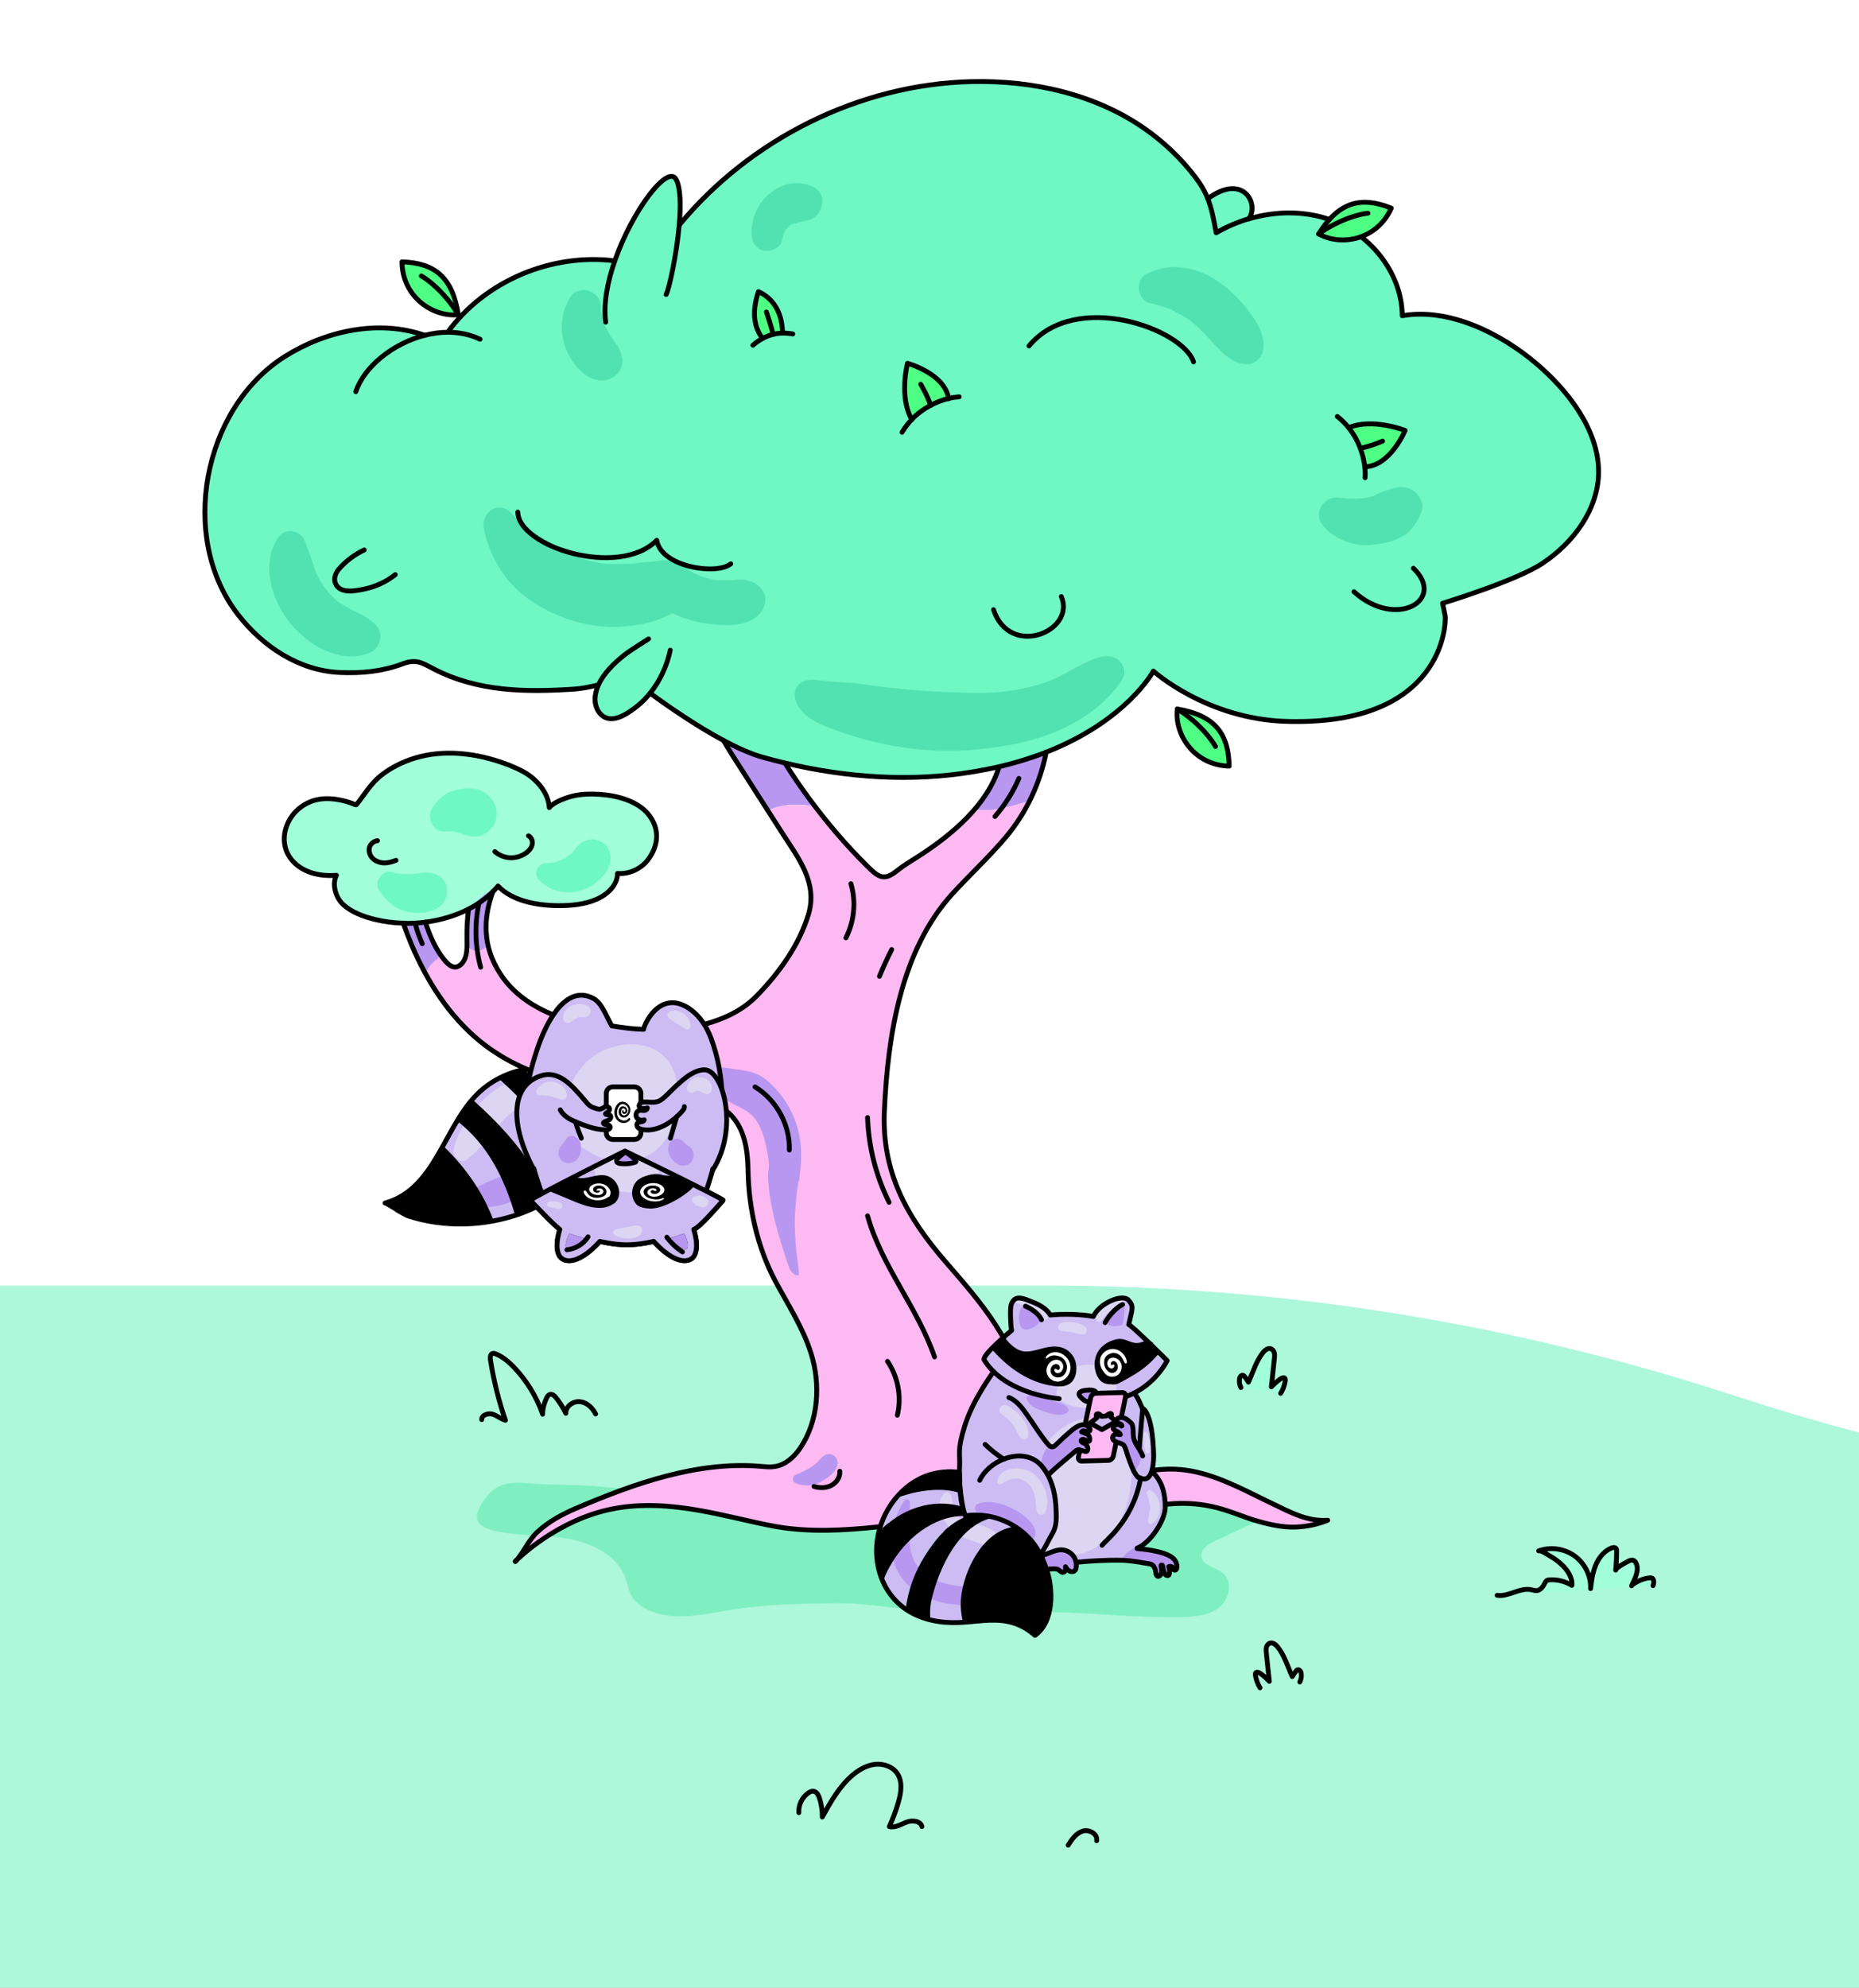 <svg width="768" height="821" viewBox="0 0 768 821" fill="none" xmlns="http://www.w3.org/2000/svg">
<rect x="0" y="0" width="768" height="821" fill="#333333" stroke="none"/>
<g clip-path="url(#clip0_117_22045)">
<rect width="768" height="821" fill="white"/>
<path d="M1447.25 1333.3L1505 563.994L1121.42 614.421C985.472 632.293 847.247 619.371 716.969 576.612C624.908 546.396 528.63 531 431.737 531H0V1333.3L54.908 1353.18C213.035 1410.45 384.562 1419.69 547.927 1379.75C672.97 1349.18 803.311 1347.3 929.181 1374.27L1012.87 1392.2C1160.11 1423.74 1313.73 1402.91 1447.25 1333.3Z" fill="#ADF7DB"/>
<path d="M529.072 575.515C530.075 573.957 530.687 572.176 530.966 570.339C530.966 570.061 531.021 569.727 530.91 569.448C530.52 568.78 529.518 569.17 528.905 569.615C527.568 570.561 526.343 571.675 525.229 572.843C525.619 569.003 526.065 565.163 526.454 561.378C526.566 560.543 526.622 559.652 526.454 558.817C526.232 557.983 525.619 557.203 524.784 557.036C523.67 556.814 522.667 557.649 521.888 558.539C518.936 562.101 517.711 566.721 515.761 570.895C515.26 570.061 514.703 569.281 514.146 568.558C514.035 568.391 513.868 568.224 513.645 568.112C512.921 567.779 512.197 568.669 512.085 569.504C511.863 570.728 512.085 572.009 512.642 573.122" fill="#A1FFDA"/>
<path d="M529.072 575.515C530.075 573.957 530.687 572.176 530.966 570.339C530.966 570.061 531.021 569.727 530.91 569.448C530.52 568.78 529.518 569.17 528.905 569.615C527.568 570.561 526.343 571.675 525.229 572.843C525.619 569.003 526.065 565.163 526.454 561.378C526.566 560.543 526.622 559.652 526.454 558.817C526.232 557.983 525.619 557.203 524.784 557.036C523.67 556.814 522.667 557.649 521.888 558.539C518.936 562.101 517.711 566.721 515.761 570.895C515.26 570.061 514.703 569.281 514.146 568.558C514.035 568.391 513.868 568.224 513.645 568.112C512.921 567.779 512.197 568.669 512.085 569.504C511.863 570.728 512.085 572.009 512.642 573.122" stroke="black" stroke-width="2" stroke-linecap="round" stroke-linejoin="round"/>
<path d="M431.753 616.483C422.083 615.687 412.631 612.069 402.96 610.332C377.004 605.7 351.265 614.312 325.89 618.437C299.133 622.78 274.558 616.194 248.02 614.023C237.768 613.154 227.443 613.516 217.264 612.575C207.085 611.634 202.068 614.891 197.996 622.924C197.342 624.227 196.833 625.602 197.051 627.05C197.487 629.944 200.759 631.392 203.595 632.116C213.629 634.649 224.171 633.78 234.35 635.517C244.53 637.254 255.218 642.465 258.562 652.235C259.289 654.478 259.653 656.794 260.743 658.893C262.198 661.643 264.888 663.669 267.723 664.972C278.339 669.966 290.699 666.781 302.332 664.9C316.22 662.656 330.398 662.439 344.503 662.222C358.609 662.005 371.914 664.972 385.801 665.624C402.67 666.347 419.32 665.479 436.188 665.913C453.565 666.347 470.942 668.374 488.32 667.939C493.7 667.795 499.517 667.288 503.734 663.887C507.951 660.485 509.405 653.32 505.261 649.847C502.207 647.314 496.681 646.735 496.318 642.827C495.954 639.787 499.226 637.761 501.989 636.458C507.369 633.925 512.822 631.464 518.203 628.931C519.075 628.497 520.093 628.063 520.602 627.194C521.111 626.398 521.038 625.385 520.893 624.444C519.439 616.773 510.205 613.661 502.425 612.648C486.284 610.549 469.779 610.983 453.783 614.095C448.257 615.181 442.804 616.483 437.206 616.7C435.388 616.7 433.643 616.7 431.898 616.556L431.753 616.483Z" fill="#7FEFC1"/>
<path d="M520.551 697.141C519.549 695.582 518.936 693.801 518.657 691.964C518.657 691.686 518.602 691.352 518.713 691.074C519.103 690.406 520.106 690.795 520.718 691.241C522.055 692.187 523.28 693.3 524.394 694.469C524.004 690.629 523.559 686.788 523.169 683.003C523.057 682.168 523.002 681.278 523.169 680.443C523.336 679.608 524.004 678.829 524.84 678.662C525.953 678.439 526.956 679.274 527.736 680.165C530.687 683.727 531.913 688.347 533.862 692.521C534.363 691.686 534.92 690.907 535.477 690.183C535.588 690.016 535.756 689.849 535.978 689.738C536.702 689.404 537.426 690.295 537.538 691.129C537.76 692.354 537.538 693.634 536.981 694.747" stroke="black" stroke-width="2" stroke-linecap="round" stroke-linejoin="round"/>
<path d="M330.022 748.736C329.799 745.619 331.303 742.502 333.809 740.665C334.477 740.164 335.313 739.719 336.148 739.886C337.429 740.109 338.153 741.5 338.543 742.725C339.323 745.229 339.768 747.901 339.713 750.517C343.221 744.172 346.841 737.715 352.355 733.096C355.028 730.869 358.203 729.088 361.656 728.754C365.109 728.42 368.896 729.756 370.79 732.706C372.962 736.101 372.238 740.554 371.124 744.45C370.121 747.901 368.896 751.24 367.392 754.468C369.843 755.081 372.182 753.522 374.521 752.632C376.86 751.741 380.313 752.075 380.87 754.468" stroke="black" stroke-width="2" stroke-linecap="round" stroke-linejoin="round"/>
<path d="M441.299 762.15C442.803 759.757 444.529 757.252 447.258 756.361C449.931 755.471 453.607 757.53 453.05 760.313" stroke="black" stroke-width="2" stroke-linecap="round" stroke-linejoin="round"/>
<path d="M618.517 658.959C623.251 659.627 627.874 655.675 632.552 656.621C633.332 656.788 634.111 657.067 634.891 657.011C636.506 656.844 637.564 655.23 638.288 653.783C638.511 653.393 638.734 652.948 639.124 652.781C639.402 652.614 639.737 652.614 640.071 652.558C643.301 652.336 646.587 653.17 649.372 654.84C649.761 651.779 647.478 648.384 645.306 646.38C643.914 645.044 642.354 643.875 640.683 642.929C639.013 641.983 636.673 640.258 635.671 640.592C640.572 638.811 646.308 639.645 650.541 642.707C654.774 645.768 657.336 651 657.113 656.176C657.503 652.948 657.948 649.664 659.174 646.603C660.399 643.542 662.571 640.759 665.579 639.478C666.303 639.144 667.305 639.033 667.695 639.701C667.862 639.979 667.862 640.313 667.862 640.647C667.862 643.263 667.751 645.935 667.472 648.551C667.584 647.66 670.424 646.102 671.148 645.712C672.652 644.877 674.545 643.486 675.715 645.323C677.553 648.328 675.325 652.224 674.044 655.007C674.044 654.562 676.662 653.17 677.163 652.948C678.5 652.28 680.059 651.89 681.563 651.723C681.897 651.723 682.287 651.723 682.565 651.89C682.899 652.113 683.066 652.503 683.122 652.836C683.289 653.56 683.178 654.284 682.899 654.952" fill="#A1FFDA"/>
<path d="M618.517 658.959C623.251 659.627 627.874 655.675 632.552 656.621C633.332 656.788 634.111 657.067 634.891 657.011C636.506 656.844 637.564 655.23 638.288 653.783C638.511 653.393 638.734 652.948 639.124 652.781C639.402 652.614 639.737 652.614 640.071 652.558C643.301 652.336 646.587 653.17 649.372 654.84C649.761 651.779 647.478 648.384 645.306 646.38C643.914 645.044 642.354 643.875 640.683 642.929C639.013 641.983 636.673 640.258 635.671 640.592C640.572 638.811 646.308 639.645 650.541 642.707C654.774 645.768 657.336 651 657.113 656.176C657.503 652.948 657.948 649.664 659.174 646.603C660.399 643.542 662.571 640.759 665.579 639.478C666.303 639.144 667.305 639.033 667.695 639.701C667.862 639.979 667.862 640.313 667.862 640.647C667.862 643.263 667.751 645.935 667.472 648.551C667.584 647.66 670.424 646.102 671.148 645.712C672.652 644.877 674.545 643.486 675.715 645.323C677.553 648.328 675.325 652.224 674.044 655.007C674.044 654.562 676.662 653.17 677.163 652.948C678.5 652.28 680.059 651.89 681.563 651.723C681.897 651.723 682.287 651.723 682.565 651.89C682.899 652.113 683.066 652.503 683.122 652.836C683.289 653.56 683.178 654.284 682.899 654.952" stroke="black" stroke-width="2" stroke-linecap="round" stroke-linejoin="round"/>
<path d="M188.786 463.014C186.785 466.369 184.901 469.841 182.959 473.314C192.2 482.084 199.557 492.619 203.912 504.332C206.914 503.743 209.857 502.978 212.741 502.037C208.562 487.087 201.323 472.549 188.727 463.014H188.786Z" fill="#CCBCF3"/>
<path d="M199.616 449.653C197.968 451.007 196.496 452.478 195.084 454.068C207.915 465.545 220.746 479.377 226.455 495.739C230.34 493.385 233.989 490.56 237.167 487.322C231.811 470.783 218.862 457.246 205.972 445.416C203.736 446.593 201.558 448.005 199.557 449.594L199.616 449.653Z" fill="#CCBCF3"/>
<path d="M216.273 441.825C229.221 449.888 239.051 461.837 245.996 475.374C247.114 473.255 248.056 471.018 248.88 468.664C249.292 467.487 249.645 466.31 249.881 465.074C243.7 456.716 234.99 449.535 228.751 441.236C224.572 440.824 220.393 441.001 216.273 441.825Z" fill="#CCBCF3"/>
<path d="M241.935 444.944C237.756 442.943 233.283 441.707 228.75 441.236C234.989 449.535 243.7 456.716 249.88 465.074C251.587 457.187 250.116 448.888 241.935 444.944Z" fill="#CCBCF3"/>
<path d="M248.88 468.664C251.941 459.777 251.352 449.535 241.935 444.945C228.28 438.352 211.447 440.001 199.675 449.653C183.489 462.896 180.958 490.854 159.063 496.916C159.181 496.916 167.127 501.742 168.539 502.213C197.85 511.984 238.05 500.506 248.939 468.664H248.88Z" stroke="black" stroke-width="2" stroke-linecap="round" stroke-linejoin="round"/>
<path d="M214.213 446.416C207.68 447.181 201.911 451.537 197.733 456.422C193.318 461.601 188.963 467.84 187.432 474.55C186.785 477.434 190.199 481.083 193.083 478.847C197.85 475.198 201.205 470.489 205.149 465.957C206.914 463.956 208.562 461.778 210.681 460.071C212.624 458.482 214.801 457.658 217.038 456.54C221.688 454.244 219.687 445.828 214.272 446.416H214.213Z" fill="#DDD6F2"/>
<path d="M216.273 441.825C212.741 442.531 209.268 443.768 206.031 445.474C218.921 457.246 231.811 470.842 237.226 487.381C240.699 483.909 243.641 479.906 245.996 475.433C239.051 461.896 229.28 449.948 216.273 441.884V441.825Z" fill="black"/>
<path d="M221.982 478.611C216.567 479.671 212.624 483.32 207.68 485.616C203.03 487.793 197.909 489.265 193.73 492.325C192.318 493.385 191.906 495.739 193.73 496.74C199.616 499.859 206.679 498.447 212.506 495.798C218.392 493.149 224.69 489.382 226.043 482.732C226.573 480.142 224.513 478.141 221.923 478.611H221.982Z" fill="#B897F0"/>
<path d="M159.004 496.916C159.122 496.916 167.067 501.742 168.48 502.213C179.486 505.862 192.023 506.568 203.971 504.273C199.616 492.619 192.259 482.025 183.018 473.255C177.191 483.673 171.011 493.561 159.004 496.916Z" fill="black"/>
<path d="M188.786 463.014C201.382 472.548 208.562 487.086 212.8 502.036C217.627 500.447 222.217 498.387 226.514 495.797C220.805 479.435 207.974 465.603 195.143 454.126C192.788 456.833 190.728 459.835 188.845 463.014H188.786Z" fill="black"/>
<path d="M515.977 90.326C511.268 91.738 506.677 93.68 502.439 96.153C501.38 90.502 500.615 86.264 498.967 82.085C513.681 71.197 520.332 84.381 515.918 90.326H515.977Z" fill="#6FF7C4"/>
<path d="M267.773 336.234C272.894 342.414 272.129 349.477 267.655 355.304C265.066 358.659 260.357 361.248 255.178 360.836C255.178 365.31 251.528 369.253 246.702 371.431C241.876 373.609 236.108 374.197 230.457 374.138C221.393 374.079 211.328 371.961 205.796 366.016C205.148 366.84 204.442 367.605 203.677 368.37C200.852 371.195 197.379 373.609 193.553 375.61C188.197 378.317 182.135 380.142 175.719 380.966C172.718 381.378 169.598 381.496 166.538 381.437C162.653 381.319 158.768 380.848 154.943 379.906C150.116 378.729 145.29 376.905 141.876 373.844C138.521 370.783 137.109 365.192 138.992 361.66C131.458 362.249 125.102 360.248 121.04 355.892C112.8 347.005 119.51 331.584 132.93 330.113C137.226 329.642 142.641 330.701 146.585 332.408C146.761 332.467 146.938 332.526 147.114 332.526C147.232 332.526 147.291 332.408 147.35 332.349C150.822 328.053 153.177 323.638 157.885 320.048C162.359 316.634 167.832 314.044 173.836 312.573C185.902 309.63 199.027 311.69 210.622 316.281C212.506 317.046 214.33 317.87 216.096 318.812C222.394 322.226 226.69 328.288 226.926 333.703C228.986 331.172 234.577 329.406 236.578 328.935C240.11 328.053 243.995 327.994 247.761 328.229C255.119 328.7 263.359 331.054 267.714 336.293L267.773 336.234Z" fill="#A1FFDA"/>
<path d="M336.755 333.115C332.34 327.346 328.161 321.343 324.336 315.163C321.216 314.398 318.097 313.633 315.036 312.75C310.21 311.396 304.677 308.924 298.968 305.863C300.027 307.688 301.087 309.512 302.205 311.278C307.208 319.106 312.27 326.934 317.273 334.763C323.394 331.937 329.986 331.937 336.755 333.056V333.115Z" fill="#B897F0"/>
<path d="M425.336 330.878C428.514 324.462 430.868 317.635 432.222 310.631C425.218 313.397 421.804 315.104 412.681 316.929C410.739 323.226 407.149 329.053 402.616 334.351C409.738 335.587 417.566 333.232 425.336 330.819V330.878Z" fill="#B897F0"/>
<path d="M531.221 623.755C527.219 621.871 523.099 619.87 519.273 617.987C508.62 612.749 497.613 607.392 485.783 606.863C476.954 606.451 468.243 608.805 459.414 609.923C449.879 611.1 436.872 610.689 429.868 603.037C423.805 596.386 423.805 586.38 422.981 577.905C420.745 555.362 404.912 537.528 390.727 521.224C374.541 502.567 364.241 483.85 365.418 458.659C366.89 428.052 372.128 392.679 393.552 369.136C400.733 361.249 408.679 353.95 415.565 345.828C419.45 341.237 422.687 336.234 425.394 330.878C417.625 333.232 409.797 335.587 402.675 334.409C396.142 342.002 387.667 348.594 379.191 353.95C376.248 355.834 373.423 357.423 370.715 359.659C365.301 364.015 363.005 362.426 358.473 357.894C353.941 353.421 349.644 348.712 345.465 343.886C342.464 340.354 339.58 336.764 336.754 333.115C329.986 331.996 323.394 331.996 317.272 334.821C319.274 337.941 321.275 341.119 323.335 344.239C329.986 354.657 338.108 364.78 334.047 377.964C330.162 390.56 321.981 401.919 312.858 411.278C305.442 418.929 295.495 422.461 285.136 424.521C273.364 426.875 261.181 426.346 249.292 424.639C233.518 422.343 215.978 416.398 206.855 402.39C199.262 390.795 199.792 379.318 203.736 368.312C200.91 371.137 197.438 373.55 193.612 375.551C193.082 379.612 192.847 383.732 192.965 387.852C193.023 391.325 193.2 395.092 191.022 397.799C190.316 398.623 189.374 399.33 188.315 399.447C186.667 399.565 185.195 398.329 184.136 397.093C180.133 392.502 177.779 386.793 175.837 380.966C172.835 381.378 169.716 381.496 166.655 381.437C167.714 384.439 168.833 387.382 170.069 390.324C176.484 405.51 185.548 419.753 198.379 430.23C219.921 447.77 248.997 451.242 275.719 452.478C282.37 452.773 289.138 453.42 295.26 456.128C306.56 461.072 308.974 472.019 309.091 483.438C309.327 499.153 312.976 515.28 320.333 529.229C325.513 539 331.634 548.358 335.048 558.894C339.168 571.783 338.285 587.204 330.457 598.505C327.985 602.095 324.453 605.215 320.157 605.862C318.332 606.156 316.448 605.98 314.565 605.803C288.138 603.508 261.828 612.984 237.932 623.166C232.282 625.58 226.808 628.522 222.276 632.701C218.332 636.292 216.508 641.412 212.976 645.062C214.448 643.59 230.634 627.757 253.294 623.343C277.072 618.693 300.851 627.051 320.215 630.583C334.282 633.113 348.703 632.289 362.77 630.818C369.479 630.112 375.601 628.934 382.193 630.053C386.077 630.7 389.315 631.053 392.964 632.525C400.674 635.703 409.209 638.116 417.625 636.998C425.336 635.997 431.751 631.524 438.579 628.287C443.994 625.697 449.821 626.992 455.53 626.933C461.062 626.933 466.183 624.873 471.539 623.52C483.723 620.341 495.259 620.282 507.207 624.226C510.68 625.403 514.093 626.816 517.566 627.875C523.099 629.582 529.514 631.23 535.341 630.936C539.873 630.7 544.346 629.758 548.584 628.052C542.11 628.464 536.989 626.58 531.28 623.873L531.221 623.755Z" fill="#FCB9F2"/>
<path d="M247.291 282.909H246.937C243.818 283.674 240.522 284.321 237.52 284.498C217.155 285.91 197.497 285.616 179.31 276.258C174.248 273.668 171.952 271.961 166.184 274.139C157.827 277.258 149.41 278.023 140.581 277.67C123.63 276.964 108.739 267.076 98.439 253.892C73.542 222.05 83.783 168.489 117.685 147.123C134.578 136.47 156.473 131.703 175.543 138.412C178.662 137.588 181.841 137.176 185.019 137.176C200.381 115.929 228.103 104.393 254.059 107.689C261.299 86.912 275.954 67.724 279.368 74.081C281.252 77.553 281.369 84.969 280.663 92.915C310.033 57.306 355.177 34.705 401.44 33.587C426.807 32.998 452.94 38.766 473.658 53.48C481.192 58.837 487.902 65.252 493.552 72.55C496.201 75.964 497.908 78.966 499.085 81.968C500.733 86.147 501.498 90.443 502.557 96.035C506.795 93.563 511.327 91.562 516.095 90.208C527.69 86.735 540.285 86.794 551.527 91.267C567.301 97.565 579.367 113.28 579.485 130.231C598.908 126.817 620.45 137.765 634.87 150.007C647.701 160.896 660.768 177.435 660.591 195.034C660.414 210.278 650.173 224.051 637.46 232.467C626.807 239.648 596.142 249.007 596.142 249.007C596.142 249.007 596.966 252.832 597.201 254.245C597.672 257.07 596.789 299.683 531.633 297.8C498.614 296.858 476.66 277.023 476.66 277.023C476.66 277.023 465.83 297.447 432.399 310.513C425.395 313.279 417.39 315.693 408.267 317.517C406.384 317.929 404.441 318.282 402.44 318.577C376.601 322.932 349.998 321.049 324.453 314.986C321.334 314.221 318.214 313.456 315.154 312.573C310.327 311.219 304.795 308.747 299.086 305.687C288.079 299.801 276.602 291.914 268.774 286.205C267.185 288.147 265.419 289.972 263.477 291.502C260.181 294.092 254.766 298.035 250.469 296.269C247.055 294.857 245.584 290.678 246.172 287.029C246.408 285.557 246.879 284.086 247.467 282.732L247.291 282.909Z" fill="#6FF7C4"/>
<path d="M202.04 386.263C201.569 383.143 201.569 380.259 201.864 377.14C202.158 374.02 202.217 373.903 202.452 372.314C202.688 370.724 202.864 367.899 203.335 367.723C199.097 369.253 196.507 373.55 192.623 375.845C192.682 379.847 192.799 383.85 192.858 387.852C192.917 391.854 192.741 390.736 194.389 391.854C196.037 392.973 197.096 392.914 198.45 392.502C201.334 391.737 202.393 389.029 201.981 386.322L202.04 386.263Z" fill="#B897F0"/>
<path d="M486.371 292.855C485.135 303.626 493.552 316.104 507.795 316.457C507.56 303.038 501.851 295.445 486.371 292.855Z" fill="#4EFF84" stroke="black" stroke-width="2" stroke-linecap="round" stroke-linejoin="round"/>
<path d="M189.315 129.995C178.544 131.055 166.184 122.403 166.066 108.159C179.486 108.571 186.961 114.457 189.315 129.995Z" fill="#4EFF84" stroke="black" stroke-width="2" stroke-linecap="round" stroke-linejoin="round"/>
<path d="M323.276 137.176V137.588C320.804 137.588 318.038 138.177 315.036 139.825V139.707C311.917 135.764 310.269 129.642 313.329 120.46C321.157 124.051 323.1 131.408 323.276 137.176Z" fill="#4EFF84"/>
<path d="M391.846 164.663C386.901 165.84 381.251 168.607 376.719 173.315C371.304 164.075 374.894 150.066 374.894 150.066C374.894 150.066 390.374 154.245 391.904 164.722L391.846 164.663Z" fill="#4EFF84"/>
<path d="M563.828 192.797C563.298 187.735 561.238 181.791 557.177 176.67C567.007 172.491 580.485 177.788 580.485 177.788C580.485 177.788 574.364 192.62 563.828 192.797Z" fill="#4EFF84"/>
<path d="M455.353 290.325C457.943 287.97 460.297 285.439 462.298 282.673C463.181 281.437 464.064 280.142 464.417 278.612C464.888 276.434 463.77 274.08 462.122 272.667C460.003 270.902 456.942 270.725 454.294 271.431C446.524 273.609 439.697 279.259 431.928 281.849C423.158 284.792 413.858 286.322 404.559 286.205C388.255 286.087 371.657 284.91 355.53 282.497C350.763 281.79 346.054 281.908 341.404 281.319C336.754 280.731 329.986 279.495 328.455 285.616C327.985 287.558 328.573 289.677 329.574 291.384C332.399 296.328 337.932 298.918 343.288 300.919C361.651 307.864 381.781 311.396 401.616 309.748C414.8 308.63 428.161 306.275 440.109 300.448C445.583 297.8 450.821 294.386 455.412 290.266L455.353 290.325Z" fill="#52E2B2"/>
<path d="M454.882 308.57C455.294 308.688 455.471 308.688 455.471 308.688C455.294 308.688 455.177 308.629 455 308.57C455 308.57 455 308.57 454.941 308.57H454.882Z" fill="#49D6AA"/>
<path d="M310.739 240.354C310.916 240.413 311.092 240.531 311.269 240.589C311.269 240.589 311.151 240.531 310.739 240.354Z" fill="#52E2B2"/>
<path d="M311.269 240.589C311.21 240.589 308.503 239.589 308.032 239.53C306.266 239.295 305.619 239.353 303.794 239.53C304.265 239.53 303.617 239.53 303.147 239.589C302.381 239.648 301.616 239.707 300.792 239.707C299.38 239.707 297.967 239.707 296.613 239.589C296.378 239.589 296.201 239.589 296.084 239.589C296.084 239.589 295.966 239.589 295.789 239.589C295.024 239.471 294.259 239.295 293.494 239.118C292.14 238.824 290.786 238.412 289.433 237.941C289.197 237.882 289.08 237.823 289.021 237.823C288.903 237.823 288.785 237.705 288.609 237.647C288.02 237.352 287.49 237.117 286.961 236.823C285.607 236.116 284.253 235.292 283.017 234.35C281.84 233.526 280.663 232.938 279.427 232.526C277.249 231.525 274.895 231.231 272.305 231.584C271.128 231.761 269.951 231.937 268.774 232.114C271.481 231.584 268.303 232.114 267.891 232.114C266.302 232.29 264.595 232.173 263.064 232.702C263.005 232.702 262.888 232.702 262.829 232.702C261.122 232.82 259.415 232.938 257.708 232.938C255.825 232.938 253.941 232.938 252.058 232.938C251.175 232.938 250.351 232.82 249.468 232.761C249.292 232.761 249.115 232.761 248.997 232.761C248.997 232.761 248.88 232.761 248.821 232.761C245.348 232.114 241.934 231.29 238.579 230.054C238.285 229.936 238.05 229.818 237.755 229.76C236.873 229.406 237.226 229.524 238.756 230.172C237.932 230.172 236.225 229.053 235.637 228.759C235.46 228.7 235.283 228.582 235.107 228.524C234.989 228.524 234.871 228.406 234.636 228.288C233.812 227.876 233.047 227.523 232.223 227.111C229.456 225.64 226.984 223.815 224.277 222.167C222.923 221.343 221.57 220.519 220.275 219.577C219.863 219.283 219.509 219.047 219.156 218.753C218.273 218.047 216.037 216.281 216.92 216.987C216.802 216.929 216.155 216.399 215.86 216.163C215.507 215.869 214.801 215.281 214.683 215.222C213.388 214.103 212.093 212.926 210.916 211.631C206.031 206.628 198.615 211.867 199.851 218.106C201.322 225.522 204.324 232.232 208.856 238.294C214.507 245.828 222.806 251.066 231.399 254.539C239.462 257.776 248.997 259.542 257.708 258.777C262.77 258.306 267.891 257.599 272.599 255.657C274.424 254.892 276.131 254.127 277.72 253.244C281.899 255.245 286.372 256.717 290.845 257.364C298.203 258.482 308.797 259.542 314.035 253.244C317.861 248.594 316.331 243.003 311.151 240.589H311.269Z" fill="#52E2B2"/>
<path d="M153.647 256.658C153.177 256.363 152.706 256.01 152.235 255.716C153.235 256.54 152.765 256.187 150.822 254.656C150.293 254.303 147.997 253.244 147.879 253.185C146.172 252.361 144.466 251.419 142.818 250.478C141.994 250.007 141.228 249.536 140.463 249.065C140.169 248.888 139.168 248.123 139.11 248.064C137.815 246.946 136.579 245.71 135.46 244.415C135.519 244.415 134.401 243.061 134.342 242.944C133.695 242.061 133.047 241.119 132.459 240.177C131.87 239.236 131.399 238.235 130.869 237.293C130.752 237.058 130.693 236.881 130.575 236.764C130.575 236.587 130.457 236.411 130.399 236.116C129.045 231.996 127.515 227.405 126.102 223.815C124.218 218.812 117.744 217.576 114.683 222.343C107.679 233.291 112.329 248.241 120.04 257.599C127.397 266.546 140.228 274.021 151.882 270.018C157.944 267.958 159.003 260.189 153.647 256.658Z" fill="#52E2B2"/>
<path d="M256.943 147.594C256.649 145.476 255.472 143.18 254.177 141.473C254.177 141.473 252.646 139.413 253.058 140.002C252.882 139.707 252.646 139.413 252.47 139.119C251.764 137.942 251.057 136.765 250.41 135.587C250.351 135.47 249.998 134.646 249.821 134.293C249.704 133.822 249.468 133.174 249.527 133.233C249.233 132.056 248.88 130.879 248.585 129.702C248.468 129.172 248.35 128.701 248.232 128.171C248.232 128.171 248.232 126.759 248.232 126.641C248.114 119.872 238.756 117.047 235.342 123.168C231.87 129.231 231.104 135.764 233.223 142.474C235.401 149.419 242.582 159.131 251.116 156.776C255.236 155.658 257.649 151.832 257.061 147.653L256.943 147.594Z" fill="#52E2B2"/>
<path d="M516.272 128.995C512.74 124.345 509.032 120.461 504.264 116.988C495.2 110.396 483.959 107.924 473.658 113.104C468.773 115.576 469.656 124.228 475.248 125.228C477.19 125.581 479.014 126.229 480.898 126.817C483.135 127.524 482.723 127.288 484.783 128.407C486.607 129.407 488.491 130.231 490.256 131.408C490.904 131.82 491.551 132.291 492.199 132.762C492.257 132.88 493.435 133.88 493.611 133.998C496.554 136.647 499.262 139.59 501.969 142.532C505.5 146.417 509.444 150.125 514.918 150.478C517.92 150.655 520.862 148.183 521.628 145.417C523.158 139.59 519.744 133.586 516.272 129.054V128.995Z" fill="#52E2B2"/>
<path d="M576.836 201.39C574.246 202.096 571.598 202.803 569.185 203.98C568.714 204.215 568.243 204.51 567.772 204.745C566.595 205.039 565.359 205.392 564.24 205.746C563.711 205.746 563.24 205.804 562.71 205.804C561.592 205.804 560.474 205.981 559.355 205.981C558.825 205.981 558.296 205.981 557.707 205.981C557.531 205.981 557.413 205.981 557.354 205.981C557.177 205.981 557.001 205.981 556.824 205.922C556.059 205.804 555.294 205.746 554.529 205.687C554.293 205.687 552.704 205.451 553.823 205.628C546.76 204.392 542.051 211.926 546.877 217.517C551.763 223.109 559.473 225.757 566.83 225.051C570.891 224.639 575.07 223.874 578.719 221.932C582.957 219.695 585.429 215.987 587.136 211.631C589.491 205.569 582.545 199.86 576.895 201.39H576.836Z" fill="#52E2B2"/>
<path d="M336.107 77.259C332.399 75.611 329.338 75.199 325.336 76.141C322.099 76.847 319.215 78.731 316.802 80.967C312.505 85.087 310.151 91.326 310.504 97.271C310.68 100.449 312.799 103.216 316.095 103.569C318.979 103.922 322.687 102.156 323.158 98.978C323.57 96.212 324.512 94.505 326.219 93.21C326.984 92.621 326.572 92.915 327.102 92.739C327.749 92.445 328.514 92.209 329.221 92.033C330.869 91.562 332.634 91.326 334.282 90.855C339.992 89.384 342.11 79.967 336.048 77.318L336.107 77.259Z" fill="#52E2B2"/>
<path d="M181.487 361.896C179.78 360.601 177.308 360.366 175.189 360.424C174.13 360.424 173.071 360.719 172.07 360.895C172.364 360.836 170.481 360.954 170.481 360.954C167.42 360.954 165.184 361.366 162.3 360.307C158.179 358.776 154.295 364.191 156.59 367.723C159.298 371.843 163.359 375.669 168.362 376.669C174.13 377.846 183.488 376.669 184.607 369.489C185.136 366.134 184.136 363.897 181.487 361.896Z" fill="#6FF7C4"/>
<path d="M248.468 347.77C244.407 345.357 240.286 347.24 237.638 350.595C236.637 351.949 236.814 351.949 235.578 353.008C236.225 352.479 234.872 353.479 234.695 353.597C234.106 353.95 233.459 354.362 232.87 354.715C230.693 355.892 228.044 356.599 225.572 356.54C222.04 356.481 220.157 361.072 222.688 363.485C226.867 367.487 231.811 369.194 237.579 368.37C242.994 367.605 248.821 363.544 251.293 358.541C253.176 354.715 252.352 350.007 248.468 347.711V347.77Z" fill="#6FF7C4"/>
<path d="M200.44 327.582C196.908 324.992 191.258 325.345 187.197 326.64C183.371 327.817 180.428 330.642 178.427 334.056C176.249 337.823 178.956 343.944 183.842 343.414C184.254 343.414 186.902 343.473 185.195 343.238C186.373 343.414 187.609 343.532 188.786 343.709C188.079 343.65 191.905 344.827 189.257 343.826C191.552 344.709 193.141 345.357 195.613 345.592C199.616 345.945 204.03 342.355 204.913 338.47C205.913 333.938 204.089 330.23 200.499 327.523L200.44 327.582Z" fill="#6FF7C4"/>
<path d="M180.968 392.561C180.497 391.266 179.79 389.971 179.143 388.794C178.025 386.793 176.965 384.733 175.729 382.85C173.728 379.789 165.841 380.495 167.783 384.851C169.726 389.206 173.257 396.446 175.965 402.273C176.612 400.036 177.966 398.094 179.849 396.74C180.438 396.328 181.085 395.916 181.321 395.21C181.497 394.739 181.38 394.268 181.321 393.797C181.203 393.385 181.085 392.973 180.909 392.561H180.968Z" fill="#B897F0"/>
<path d="M345.878 603.155C345.465 601.683 344.112 600.565 342.523 600.624C340.404 600.624 339.109 602.507 337.755 603.861C335.283 606.392 331.693 607.863 328.514 609.276C327.278 609.806 327.278 611.983 328.514 612.513C331.987 614.043 335.636 613.867 339.05 612.101C341.934 610.63 346.996 607.098 345.878 603.155Z" fill="#B897F0"/>
<path d="M330.103 487.793C330.751 482.79 331.281 477.728 330.751 472.667C329.809 462.896 325.159 453.773 317.92 447.181C315.212 444.709 313.093 443.591 309.621 442.59C308.62 442.296 297.378 440.648 297.437 440.883C297.967 443.532 298.261 446.239 298.379 448.947C298.497 451.654 298.026 452.773 299.909 454.185C303.323 456.716 307.737 457.717 310.739 460.777C314.565 464.662 315.978 470.43 316.919 475.668C317.214 477.316 317.626 479.141 317.684 480.848C317.743 482.555 317.331 483.614 317.331 485.086C317.331 488.911 317.802 492.796 318.45 496.563C319.803 504.214 322.099 511.689 324.453 519.047C324.983 520.695 325.512 522.402 326.219 523.991C326.925 525.521 328.397 527.228 329.986 526.698C330.103 525.168 329.868 523.638 329.633 522.107C328.514 514.103 327.926 505.686 328.691 497.622C329.456 489.559 329.515 490.971 329.927 487.675L330.103 487.793Z" fill="#B897F0"/>
<path d="M298.909 305.863C304.618 308.924 310.151 311.396 314.977 312.75C318.038 313.633 321.157 314.398 324.276 315.163C349.821 321.225 376.425 323.109 402.263 318.753C404.264 318.4 406.207 318.047 408.09 317.694C417.213 315.869 425.218 313.397 432.222 310.69C465.653 297.565 476.483 277.2 476.483 277.2C476.483 277.2 498.437 297.035 531.456 297.977C596.612 299.919 597.495 257.247 597.024 254.422C596.789 253.009 595.965 249.183 595.965 249.183C595.965 249.183 626.63 239.825 637.283 232.644C649.996 224.228 660.238 210.455 660.414 195.211C660.591 177.553 647.524 161.073 634.693 150.184C620.273 137.883 598.731 126.994 579.308 130.408C579.19 113.457 567.065 97.742 551.35 91.444C540.167 86.971 527.572 86.971 515.918 90.385" stroke="black" stroke-width="2" stroke-linecap="round" stroke-linejoin="round"/>
<path d="M268.538 286.322H268.597C276.425 292.09 287.961 299.977 298.909 305.863" stroke="black" stroke-width="2" stroke-linecap="round" stroke-linejoin="round"/>
<path d="M175.543 138.53C156.473 131.82 134.578 136.588 117.685 147.241C83.783 168.607 73.542 222.109 98.439 254.01C108.739 267.194 123.63 277.082 140.581 277.788C149.41 278.141 157.827 277.376 166.184 274.257C171.952 272.079 174.248 273.727 179.31 276.376C197.497 285.734 217.155 285.969 237.52 284.616C240.463 284.38 243.818 283.733 246.937 282.968" stroke="black" stroke-width="2" stroke-linecap="round" stroke-linejoin="round"/>
<path d="M254 107.747C228.044 104.451 200.322 115.988 184.96 137.235" stroke="black" stroke-width="2" stroke-linecap="round" stroke-linejoin="round"/>
<path d="M515.977 90.326C511.268 91.738 506.677 93.68 502.439 96.153C501.38 90.502 500.615 86.264 498.967 82.085C497.79 79.025 496.083 76.082 493.434 72.668C487.784 65.37 481.074 58.954 473.54 53.598C452.822 38.884 426.748 33.116 401.321 33.704C355.059 34.822 309.974 57.365 280.545 93.033" stroke="black" stroke-width="2" stroke-linecap="round" stroke-linejoin="round"/>
<path d="M324.276 315.163C330.574 325.228 337.696 334.822 345.406 343.886C349.526 348.712 353.882 353.421 358.414 357.894C362.946 362.367 365.241 364.015 370.656 359.601C373.364 357.423 376.189 355.775 379.132 353.892C393.434 344.769 407.972 332.291 412.681 316.929" stroke="black" stroke-width="2" stroke-linecap="round" stroke-linejoin="round"/>
<path d="M212.918 644.944C216.39 641.295 218.215 636.174 222.217 632.584C226.749 628.464 232.223 625.462 237.873 623.049C261.77 612.866 288.079 603.39 314.506 605.686C316.39 605.862 318.214 606.039 320.098 605.745C324.395 605.097 327.926 601.978 330.398 598.387C338.226 587.087 339.109 571.666 334.989 558.776C331.634 548.24 325.513 538.882 320.275 529.112C312.917 515.221 309.268 499.035 309.033 483.32C308.856 471.961 306.502 460.954 295.201 456.01C289.08 453.361 282.311 452.714 275.66 452.361C248.939 451.125 219.863 447.652 198.321 430.113C185.49 419.636 176.426 405.333 170.01 390.207C168.774 387.264 167.656 384.321 166.596 381.319" stroke="black" stroke-width="2" stroke-linecap="round" stroke-linejoin="round"/>
<path d="M432.222 310.631C429.691 323.521 423.982 335.763 415.506 345.828C408.62 353.95 400.674 361.308 393.493 369.136C372.069 392.679 366.772 428.052 365.359 458.659C364.182 483.909 374.482 502.567 390.668 521.225C404.853 537.587 420.745 555.421 422.981 577.905C423.805 586.321 423.805 596.327 429.868 603.037C436.872 610.689 449.879 611.101 459.414 609.923C468.184 608.805 476.895 606.451 485.783 606.863C497.613 607.393 508.678 612.749 519.273 617.987C523.099 619.87 527.277 621.872 531.221 623.755C536.93 626.404 542.051 628.346 548.525 627.934C544.346 629.641 539.814 630.583 535.282 630.759C529.455 630.995 523.04 629.405 517.507 627.699C513.976 626.58 510.621 625.168 507.089 624.049C495.141 620.047 483.605 620.106 471.421 623.343C466.124 624.756 461.003 626.757 455.412 626.757C449.703 626.757 443.876 625.521 438.461 628.111C431.633 631.407 425.159 635.821 417.507 636.88C409.091 637.999 400.615 635.644 392.846 632.407C389.197 630.877 385.96 630.583 382.075 629.935C375.483 628.817 369.303 629.994 362.652 630.7C348.526 632.172 334.106 632.996 320.098 630.465C300.733 626.933 276.955 618.576 253.176 623.225C230.516 627.64 214.33 643.472 212.858 644.944" stroke="black" stroke-width="2" stroke-linecap="round" stroke-linejoin="round"/>
<path d="M298.909 305.863C299.968 307.688 301.028 309.512 302.146 311.278C309.15 322.226 316.213 333.232 323.217 344.18C329.927 354.598 337.99 364.721 333.929 377.905C330.045 390.501 321.863 401.861 312.74 411.219C305.324 418.87 295.436 422.402 285.018 424.462C273.247 426.816 261.063 426.287 249.174 424.58C233.4 422.284 215.86 416.34 206.737 402.331C199.145 390.736 199.674 379.259 203.618 368.253" stroke="black" stroke-width="2" stroke-linecap="round" stroke-linejoin="round"/>
<path d="M166.538 381.319C162.653 381.201 158.768 380.73 154.943 379.789C150.116 378.612 145.29 376.787 141.876 373.726C138.521 370.666 137.109 365.074 138.992 361.543C131.458 362.131 125.102 360.13 121.04 355.775C112.8 346.887 119.51 331.466 132.93 329.995C137.226 329.524 142.641 330.583 146.585 332.29C146.761 332.349 146.938 332.408 147.114 332.408C147.232 332.408 147.291 332.29 147.35 332.232C150.822 327.935 153.177 323.521 157.885 319.93C162.359 316.516 167.832 313.927 173.836 312.455C185.902 309.512 199.027 311.572 210.622 316.163C212.506 316.928 214.33 317.752 216.096 318.694C222.394 322.108 226.69 328.17 226.926 333.585C228.986 331.054 234.577 329.289 236.578 328.818C240.11 327.935 243.995 327.876 247.761 328.111C255.119 328.582 263.359 330.937 267.714 336.175C272.835 342.355 272.07 349.418 267.597 355.245C265.007 358.6 260.298 361.19 255.119 360.778C255.119 365.251 251.469 369.194 246.643 371.372C241.817 373.55 236.049 374.138 230.398 374.079C221.334 374.021 211.27 371.902 205.737 365.957C205.089 366.781 204.383 367.546 203.618 368.311C200.793 371.137 197.32 373.55 193.494 375.551C188.138 378.258 182.076 380.083 175.661 380.907C172.659 381.319 169.539 381.437 166.479 381.378L166.538 381.319Z" stroke="black" stroke-width="2" stroke-linecap="round" stroke-linejoin="round"/>
<path d="M175.719 380.907C177.661 386.734 180.016 392.385 184.018 397.034C185.136 398.27 186.549 399.565 188.256 399.448C189.315 399.33 190.257 398.682 190.963 397.8C193.141 395.151 192.964 391.325 192.906 387.853C192.847 383.733 193.023 379.612 193.553 375.551" stroke="black" stroke-width="2" stroke-linecap="round" stroke-linejoin="round"/>
<path d="M198.32 140.119C194.142 138.118 189.609 137.235 185.019 137.235C181.84 137.235 178.662 137.706 175.542 138.471C162.358 141.826 150.41 151.479 146.996 161.779" stroke="black" stroke-width="2" stroke-linecap="round" stroke-linejoin="round"/>
<path d="M213.918 211.514C214.212 225.875 255.648 238.942 271.304 223.168C273.188 234.292 296.142 237.647 301.911 232.88" stroke="black" stroke-width="2" stroke-linecap="round" stroke-linejoin="round"/>
<path d="M425.1 142.886C444.406 119.637 488.667 135.941 493.081 149.478" stroke="black" stroke-width="2" stroke-linecap="round" stroke-linejoin="round"/>
<path d="M498.967 82.085C513.681 71.197 520.332 84.381 515.918 90.326" stroke="black" stroke-width="2" stroke-linecap="round" stroke-linejoin="round"/>
<path d="M559.355 244.416C576.601 260.072 597.672 247.947 583.899 234.704" stroke="black" stroke-width="2" stroke-linecap="round" stroke-linejoin="round"/>
<path d="M250.233 133.056C249.232 125.523 250.939 116.459 254 107.689C261.239 86.912 275.895 67.724 279.309 74.081C281.192 77.553 281.31 84.97 280.604 92.915C279.485 105.629 276.307 119.813 275.189 121.638" stroke="black" stroke-width="2" stroke-linecap="round" stroke-linejoin="round"/>
<path d="M410.445 251.832C417.213 272.138 444.582 260.661 438.461 246.417" stroke="black" stroke-width="2" stroke-linecap="round" stroke-linejoin="round"/>
<path d="M267.95 263.897C267.95 263.897 260.357 268.606 257.708 270.725C253.706 273.962 249.409 278.023 247.232 282.909C246.584 284.262 246.172 285.734 245.937 287.205C245.348 290.854 246.878 295.033 250.233 296.446C254.53 298.212 259.945 294.268 263.241 291.678C265.183 290.148 266.949 288.324 268.538 286.381C272.717 281.202 275.601 274.845 276.896 268.547" stroke="black" stroke-width="2" stroke-linecap="round" stroke-linejoin="round"/>
<path d="M150.469 227.17C146.702 228.877 142.818 231.82 140.11 234.94C138.639 236.588 137.697 239.001 138.58 241.002C140.463 245.299 146.408 244.121 150.057 243.415C154.884 242.473 159.474 240.413 163.3 237.353" stroke="black" stroke-width="2" stroke-linecap="round" stroke-linejoin="round"/>
<path d="M204.442 351.772C206.208 353.303 208.562 354.245 210.916 354.303C213.271 354.362 215.625 353.597 217.508 352.184C218.627 351.36 219.568 350.183 219.863 348.83C220.157 347.476 219.568 345.828 218.332 345.239" stroke="black" stroke-width="2" stroke-linecap="round" stroke-linejoin="round"/>
<path d="M155.943 347.241C154.589 347.358 153.412 348.3 152.824 349.477C152.117 351.066 152.588 353.068 153.765 354.363C154.942 355.657 156.708 356.305 158.474 356.423C160.24 356.481 161.947 356.011 163.595 355.363" stroke="black" stroke-width="2" stroke-linecap="round" stroke-linejoin="round"/>
<path d="M486.372 292.855C496.024 298.859 501.204 306.511 502.146 308.335" stroke="black" stroke-width="2" stroke-linecap="round" stroke-linejoin="round"/>
<path d="M189.316 129.996C183.489 120.225 175.896 114.928 174.071 113.986" stroke="black" stroke-width="2" stroke-linecap="round" stroke-linejoin="round"/>
<path d="M314.977 139.707C311.916 135.764 310.268 129.642 313.329 120.46C321.157 124.051 323.099 131.408 323.276 137.176" stroke="black" stroke-width="2" stroke-linecap="round" stroke-linejoin="round"/>
<path d="M311.033 142.591C312.387 141.414 313.741 140.531 315.036 139.824C318.038 138.176 320.804 137.647 323.276 137.588C324.806 137.588 326.219 137.706 327.514 137.941" stroke="black" stroke-width="2" stroke-linecap="round" stroke-linejoin="round"/>
<path d="M376.719 173.315C371.304 164.075 374.894 150.066 374.894 150.066C374.894 150.066 390.374 154.245 391.904 164.722" stroke="black" stroke-width="2" stroke-linecap="round" stroke-linejoin="round"/>
<path d="M372.658 178.554C373.835 176.552 375.189 174.846 376.66 173.256C381.192 168.548 386.842 165.84 391.787 164.604C393.376 164.192 394.906 164.016 396.26 163.898" stroke="black" stroke-width="2" stroke-linecap="round" stroke-linejoin="round"/>
<path d="M384.488 167.488C383.193 163.427 380.368 158.718 380.368 158.718" stroke="black" stroke-width="2" stroke-linecap="round" stroke-linejoin="round"/>
<path d="M557.177 176.67C567.007 172.491 580.485 177.788 580.485 177.788C580.485 177.788 574.364 192.62 563.828 192.797" stroke="black" stroke-width="2" stroke-linecap="round" stroke-linejoin="round"/>
<path d="M552.469 172.02C554.293 173.433 555.824 175.022 557.177 176.67C561.239 181.732 563.24 187.676 563.828 192.797C564.005 194.445 564.064 195.975 563.946 197.329" stroke="black" stroke-width="2" stroke-linecap="round" stroke-linejoin="round"/>
<path d="M562.004 185.146C566.183 184.38 571.186 182.203 571.186 182.203" stroke="black" stroke-width="2" stroke-linecap="round" stroke-linejoin="round"/>
<path d="M319.274 138.118C319.156 136.235 316.625 128.877 316.625 128.877" stroke="black" stroke-width="2" stroke-linecap="round" stroke-linejoin="round"/>
<path d="M358.414 461.601C358.826 473.726 361.887 485.733 367.302 496.622" stroke="black" stroke-width="2" stroke-linecap="round" stroke-linejoin="round"/>
<path d="M358.414 502.213C364.182 522.99 379.073 540.059 386.077 560.482" stroke="black" stroke-width="2" stroke-linecap="round" stroke-linejoin="round"/>
<path d="M366.654 562.307C371.01 568.723 372.54 577.022 370.715 584.555" stroke="black" stroke-width="2" stroke-linecap="round" stroke-linejoin="round"/>
<path d="M336.284 613.984C338.638 614.691 341.228 614.691 343.406 613.572C345.583 612.454 347.172 610.1 346.937 607.687" stroke="black" stroke-width="2" stroke-linecap="round" stroke-linejoin="round"/>
<path d="M311.916 448.947C320.804 454.362 326.395 464.662 326.101 475.021" stroke="black" stroke-width="2" stroke-linecap="round" stroke-linejoin="round"/>
<path d="M349.468 387.381C352.94 380.554 353.706 372.372 351.528 365.015" stroke="black" stroke-width="2" stroke-linecap="round" stroke-linejoin="round"/>
<path d="M197.803 373.314C196.037 381.967 196.272 390.972 198.568 399.506" stroke="black" stroke-width="2" stroke-linecap="round" stroke-linejoin="round"/>
<path d="M171.668 381.908C172.257 384.439 173.022 386.381 174.434 389.795" stroke="black" stroke-width="2" stroke-linecap="round" stroke-linejoin="round"/>
<path d="M363.329 403.273C364.859 399.506 366.507 395.857 368.39 392.208" stroke="black" stroke-width="2" stroke-linecap="round" stroke-linejoin="round"/>
<path d="M411.047 337.235C415.108 332.585 418.463 327.229 420.935 321.52" stroke="black" stroke-width="2" stroke-linecap="round" stroke-linejoin="round"/>
<path d="M544.759 96.623C554.235 101.92 569.008 98.978 574.776 85.97C562.298 80.967 553.116 83.321 544.759 96.623Z" fill="#4EFF84" stroke="black" stroke-width="2" stroke-linecap="round" stroke-linejoin="round"/>
<path d="M544.759 96.623C553.999 90.031 563.122 88.148 565.123 88.089" stroke="black" stroke-width="2" stroke-linecap="round" stroke-linejoin="round"/>
<path d="M417.567 572.077C417.861 572.313 418.214 572.489 418.567 572.725C433.164 582.024 452.057 581.377 468.184 576.786H467.066C468.832 575.903 470.421 575.138 471.951 574.432C473.599 573.255 475.189 571.901 476.601 570.547C477.955 569.193 479.014 567.663 480.074 566.074C480.662 565.132 482.075 563.602 481.369 562.425C481.015 561.777 480.074 561.424 479.485 560.953C478.779 560.424 478.131 559.835 477.543 559.188C476.366 557.952 475.365 556.539 474.306 555.126C473.423 553.949 472.54 552.772 471.304 552.066C470.068 551.418 469.185 550.535 468.243 549.535C467.714 549.005 466.948 548.475 466.89 547.651C466.831 546.827 467.184 545.768 467.243 544.944C467.478 542.766 467.537 540.53 467.243 538.293C467.184 537.822 467.066 537.292 466.772 536.88C466.007 535.88 464.535 535.998 463.358 536.351C459.65 537.351 456.236 539.294 453.47 541.942C452.352 543.002 451.645 543.708 450.056 543.531C448.055 543.355 446.113 543.178 444.112 543.296C442.464 543.296 440.815 543.649 439.226 543.649C438.343 543.649 437.461 543.649 436.578 543.649C436.283 543.649 434.223 544.061 434.106 543.943C431.516 540.765 427.984 538.411 424.1 537.116C422.334 536.527 420.156 536.292 418.861 537.587C418.037 538.411 417.802 539.588 417.684 540.765C417.39 543.531 417.508 546.298 417.567 549.005C417.567 549.182 417.567 549.358 417.508 549.535C417.449 549.711 417.272 549.888 417.096 550.006C413.388 552.949 410.033 556.421 407.266 560.247C407.031 560.541 406.854 560.836 406.796 561.189C406.678 561.718 406.972 562.248 407.266 562.719C408.032 564.014 409.032 565.544 410.268 566.486C411.269 567.31 412.211 568.311 413.27 569.076C414.8 570.135 416.389 571.018 417.861 572.254C417.861 572.254 417.979 572.313 417.979 572.372C417.979 572.431 417.979 572.489 417.92 572.548C417.802 572.725 417.684 572.901 417.625 573.019L418.861 572.607C418.508 572.372 418.214 572.195 417.861 571.96L417.567 572.077Z" fill="#CCBCF3"/>
<path d="M464.064 536.174C463.476 536.174 462.887 536.174 462.299 536.292C461.769 536.41 461.239 536.586 460.71 536.822C459.591 537.293 458.591 537.822 457.59 538.529C455.707 539.941 453.941 541.707 452.823 543.826C452.587 544.297 452.587 544.768 452.823 545.18C452.94 545.533 453.235 545.827 453.647 545.945C454.294 546.062 454.883 545.886 455.236 545.297C455.824 544.356 456.295 543.708 456.943 542.943C457.649 542.178 458.414 541.472 459.179 540.824C459.179 540.824 459.297 540.706 459.356 540.706C459.474 540.647 459.591 540.53 459.65 540.471C459.886 540.294 460.062 540.177 460.298 540.059C460.71 539.765 461.122 539.47 461.592 539.235C462.063 538.999 462.534 538.705 463.005 538.47C463.476 538.234 463.888 537.94 464.359 537.646C464.947 537.234 464.712 536.351 464.006 536.292L464.064 536.174Z" fill="#DDD6F2"/>
<path d="M432.811 543.237C431.457 541.118 429.221 539.352 427.043 538.234C425.925 537.646 424.747 537.175 423.511 536.88C422.275 536.645 420.863 536.351 419.686 536.88C419.156 537.116 419.274 537.822 419.686 538.116C420.627 538.705 421.863 538.823 422.864 539.176C423.864 539.529 424.924 539.941 425.866 540.471C426.807 541 427.69 541.589 428.455 542.236C429.338 543.002 430.103 543.884 430.869 544.767C431.163 545.12 431.693 545.179 432.105 545.062C432.458 545.003 432.693 544.767 432.87 544.473C433.105 544.12 433.105 543.59 432.87 543.178L432.811 543.237Z" fill="#DDD6F2"/>
<path d="M481.133 619.164C480.662 615.633 479.132 611.395 475.718 609.747C476.13 608.04 476.719 606.392 476.954 604.626C477.189 602.919 477.366 601.212 477.366 599.505C477.366 596.092 476.954 592.678 476.307 589.323C475.953 587.616 475.6 585.85 474.717 584.32C474.364 583.732 473.952 583.202 473.364 582.907C473.011 582.672 472.599 582.613 472.304 582.319C471.833 581.848 471.598 581.083 471.304 580.494C470.951 579.847 470.539 579.199 470.185 578.611C469.361 577.316 468.537 575.962 467.301 575.021C466.418 574.373 465.3 574.314 464.358 573.785C463.829 573.49 463.711 572.843 463.064 572.666C462.357 572.49 460.886 573.196 460.121 573.373C459.12 573.608 458.061 573.843 457.06 574.02C452.881 574.844 448.702 575.433 444.464 575.668C432.869 576.374 420.804 574.55 410.739 568.487L409.444 568.899C408.09 570.9 406.737 572.961 405.383 574.962C404.088 576.904 402.734 578.905 401.675 580.965C400.439 583.32 399.497 585.792 398.732 588.322C398.026 590.559 396.907 593.325 396.907 595.68C396.907 600.8 396.554 605.98 396.436 611.159C396.319 616.339 396.201 621.636 398.143 626.462C398.732 627.934 399.732 628.993 400.086 630.465C400.556 632.348 401.734 634.114 402.734 635.821C404.265 638.469 405.854 641.177 408.208 643.119C409.326 644.002 410.562 644.708 411.857 645.415C414.094 646.533 416.448 647.592 418.92 647.71C419.568 647.71 420.215 647.71 420.862 647.475C421.451 647.239 421.981 646.768 422.452 646.356C426.513 643.06 432.634 641.589 437.814 641.53C438.814 641.53 439.874 641.53 440.815 642.06C441.345 642.354 441.875 642.766 442.287 643.178C443.228 644.002 444.17 645.12 445.347 645.415C446.525 645.709 448.173 645.356 449.409 645.356C452.705 645.356 456.001 645.591 459.356 645.297C460.592 645.179 461.886 645.179 463.181 645.12C463.652 643.943 464.3 642.884 465.241 641.942C467.596 639.882 470.303 638.469 473.246 637.586C474.776 636.468 475.6 634.82 476.954 633.466C478.308 632.113 479.191 630.818 479.897 629.052C481.133 625.933 481.604 622.519 481.192 619.223L481.133 619.164Z" fill="#CCBCF3"/>
<path d="M466.419 595.267C465.654 592.148 464.712 589.382 461.71 587.793C453.941 583.731 444.994 585.262 438.108 590.382C437.107 591.147 436.048 591.971 435.165 592.854C434.282 593.737 432.929 595.444 432.987 595.621C433.753 596.386 434.635 597.033 435.577 597.563C437.578 595.797 439.521 593.973 441.522 592.207C442.522 591.265 443.523 590.382 444.641 589.558C445.995 588.617 447.643 587.851 449.173 588.44C449.291 588.44 449.468 588.558 449.526 588.675C449.821 589.087 449.291 589.676 448.761 589.853C448.232 590.029 447.584 590.206 447.466 590.735C448.173 590.382 449.114 590.735 449.526 591.442C449.938 592.148 449.644 593.09 448.938 593.502C448.467 593.796 447.761 594.09 447.996 594.561C447.996 594.679 448.173 594.797 448.232 594.855C448.82 595.385 449.35 596.033 449.468 596.857C449.585 597.681 449.114 598.564 448.349 598.681C447.937 598.681 447.525 598.564 447.172 598.505C445.642 598.152 444.053 598.622 442.699 599.446C441.345 600.27 440.286 601.448 439.226 602.625C437.461 604.567 435.401 606.451 433.811 608.569C432.222 610.688 433.811 612.454 434.282 614.455C436.283 623.402 435.224 633.054 431.339 641.412C432.634 640.882 433.576 641.294 434.871 641.294C436.166 641.294 437.931 640.588 439.403 640.47C441.169 640.353 442.287 641.294 443.405 642.354C443.641 642.354 443.817 642.354 443.935 642.354C464.535 638.822 470.421 614.102 466.301 595.267H466.419Z" fill="#DDD6F2"/>
<path d="M486.666 645.473C486.313 644.296 485.312 643.354 484.194 642.766C483.487 642.413 482.781 642.177 482.016 642.001C481.545 641.883 481.074 641.765 480.603 641.706C478.19 641.235 475.836 640.647 473.423 640.176C472.952 640.058 471.422 640.176 471.127 639.705C470.598 638.881 472.01 638.116 472.481 637.822C472.716 637.704 472.952 637.527 473.128 637.41C470.244 638.293 467.478 639.764 465.124 641.765C464.182 642.707 463.535 643.766 463.064 644.943C463.535 644.943 464.064 644.885 464.535 644.767C466.183 644.531 467.714 645.061 469.362 645.473C470.774 645.826 472.246 645.767 473.599 646.297C474.953 646.827 476.248 647.769 476.778 649.063C477.131 649.888 477.425 651.065 478.367 651.182C479.014 651.241 479.603 650.712 479.838 650.123C479.838 650.005 479.956 649.829 480.015 649.77C480.309 649.534 480.78 649.77 481.015 650.005C481.251 650.3 481.486 650.653 481.839 650.77C482.428 650.947 482.958 650.417 483.075 649.829C483.193 649.24 483.075 648.652 483.193 648.063C483.311 647.474 483.782 646.886 484.37 647.003C484.723 647.062 485.018 647.416 485.371 647.474C485.842 647.592 486.313 647.298 486.548 646.886C486.725 646.474 486.725 645.944 486.548 645.473H486.666Z" fill="#B897F0"/>
<path d="M468.361 576.138C468.361 576.138 468.361 576.139 468.361 576.08C469.656 575.432 470.951 574.667 472.187 573.784C470.656 574.49 469.067 575.314 467.302 576.138H468.42H468.361Z" fill="#CCBCF3"/>
<path d="M460.71 570.959C459.179 566.898 454.294 563.955 450.233 563.661C447.526 563.484 444.818 564.308 442.405 565.603C439.168 567.369 437.343 570.724 436.637 574.255C436.46 575.138 436.342 576.021 436.637 576.845C436.99 577.728 437.814 578.375 438.638 578.846C441.287 580.435 444.347 581.201 447.408 581.436C450.468 581.671 454.059 581.966 456.413 580.494C458.473 579.199 460.533 577.434 461.063 575.021C461.357 573.608 461.239 572.195 460.769 570.901L460.71 570.959Z" fill="#DDD6F2"/>
<path d="M476.248 554.832C477.189 555.832 477.778 557.363 478.308 558.481C478.837 559.599 478.484 559.364 477.955 559.953C477.425 560.541 477.248 560.777 476.895 561.13C476.13 561.954 475.365 562.719 474.541 563.425C471.245 566.368 467.419 568.605 463.534 570.665C462.71 571.077 461.886 571.606 461.004 571.783C460.238 571.901 459.532 571.842 458.767 571.783C457.943 571.783 457.06 571.665 456.295 571.371C454.529 570.724 453.352 568.899 452.763 567.074C452.116 565.014 451.998 562.837 452.587 560.718C453.587 557.01 456.707 554.42 460.356 553.419C461.298 553.125 462.298 552.948 463.299 553.066C465.712 553.302 467.654 555.009 470.185 554.714C472.716 554.42 473.658 553.007 475.424 554.067C477.189 555.126 476.071 554.538 476.365 554.832H476.248Z" fill="black"/>
<path d="M443.405 560.306C444.112 561.483 444.524 562.837 444.641 564.308C444.877 567.016 444.112 570.312 441.639 571.724C439.167 573.137 436.342 572.666 433.811 572.254C429.397 571.489 425.042 569.664 421.275 567.31C416.625 564.426 412.623 560.718 409.091 556.539C409.091 556.539 413.447 552.654 413.859 552.301C414.8 551.536 415.212 552.595 415.801 553.361C416.389 554.126 417.155 554.95 417.979 555.656C419.274 556.833 420.863 557.775 422.57 558.128C425.1 558.599 427.69 557.716 430.221 557.069C432.163 556.539 434.223 556.068 436.225 556.186C439.403 556.303 441.934 557.893 443.405 560.365V560.306Z" fill="black"/>
<path d="M476.012 607.981C480.191 611.689 481.486 617.339 481.368 622.754C481.251 628.169 475.188 637.351 469.773 639.47" stroke="black" stroke-width="2" stroke-linecap="round" stroke-linejoin="round"/>
<path d="M468.42 575.55C469.597 576.021 471.363 580.318 472.599 583.378" stroke="black" stroke-width="2" stroke-linecap="round" stroke-linejoin="round"/>
<path d="M414.741 602.742C411.916 600.977 409.326 598.917 406.972 596.621" stroke="black" stroke-width="2" stroke-linecap="round" stroke-linejoin="round"/>
<path d="M471.068 611.395C467.655 628.758 455.942 636.88 455.294 638.293" stroke="black" stroke-width="2" stroke-linecap="round" stroke-linejoin="round"/>
<path d="M445.171 645.297C449.703 644.708 461.769 644.12 466.301 644.649C470.833 645.179 470.774 645.297 473.07 645.65C475.365 646.003 476.366 646.003 477.131 647.887C477.366 648.534 477.425 649.181 477.543 649.888C477.602 650.417 477.896 651.065 478.426 651.124C478.72 651.124 478.956 651.006 479.191 650.829C479.721 650.359 479.897 649.652 479.897 649.005C479.897 648.357 479.78 647.651 479.662 647.004C479.662 646.768 479.662 646.533 479.78 646.415C479.956 646.356 480.133 646.415 480.25 646.592C480.368 646.768 480.368 646.945 480.368 647.121C480.486 648.004 480.662 648.828 481.016 649.652C481.133 650.005 481.31 650.359 481.663 650.594C482.016 650.83 482.428 650.888 482.723 650.712C482.958 650.535 483.076 650.182 483.135 649.888C483.252 648.946 483.135 648.004 482.84 647.121C483.37 646.768 484.194 647.004 484.488 647.533C484.665 647.887 484.724 648.358 485.077 648.534C485.371 648.652 485.724 648.534 485.901 648.299C486.077 648.063 486.195 647.769 486.195 647.475C486.313 646.415 486.019 645.473 485.43 644.532C483.193 641.118 474.188 640 469.774 639.646" stroke="black" stroke-width="2" stroke-linecap="round" stroke-linejoin="round"/>
<path d="M449.88 574.197C449.409 574.197 448.997 574.197 448.703 574.255C447.113 574.373 444.641 575.079 446.348 576.963C447.879 578.67 449.291 579.494 450.645 578.611C451.528 578.081 453.176 576.786 452.999 575.609C452.823 574.314 451.175 574.138 449.88 574.138V574.197Z" fill="#B897F0" stroke="black" stroke-width="2" stroke-linecap="round" stroke-linejoin="round"/>
<path d="M427.984 542.354C427.514 541.883 426.984 541.471 426.395 541.059C424.983 540.118 422.452 538.705 421.569 541.059C420.922 542.766 420.745 544.65 421.157 546.415C421.334 547.357 421.746 548.358 422.628 548.888C423.452 549.358 424.571 549.241 425.512 548.888C426.866 548.417 428.102 547.651 429.103 546.651C429.338 546.415 429.574 546.18 429.691 545.886C429.927 545.356 429.809 544.709 429.574 544.238C429.22 543.531 428.573 542.943 428.043 542.354H427.984Z" fill="#B897F0"/>
<path d="M430.28 545.12C428.397 541.236 423.335 539.411 423.452 539.47" stroke="black" stroke-width="2" stroke-linecap="round" stroke-linejoin="round"/>
<path d="M464.476 540.353C464.3 539.588 463.829 539.058 462.887 539.706C462.181 540.177 461.533 540.706 460.827 541.177C459.297 542.178 458.473 544.061 457.767 545.651C457.59 546.063 457.413 546.592 457.708 547.004C457.884 547.299 458.237 547.416 458.591 547.475C459.944 547.828 461.416 547.828 462.828 547.475C463.064 547.475 463.24 547.357 463.417 547.24C463.652 547.063 463.77 546.769 463.829 546.475C464.359 544.709 464.594 542.767 464.594 540.883C464.594 539 464.594 540.471 464.594 540.294L464.476 540.353Z" fill="#B897F0"/>
<path d="M456.53 546.298C459.944 540.471 463.77 538.823 463.77 538.823" stroke="black" stroke-width="2" stroke-linecap="round" stroke-linejoin="round"/>
<path d="M447.584 591.795L450.586 577.316C450.763 576.374 451.704 575.55 452.587 575.492L458.532 575.315L463.711 575.197C464.594 575.197 465.183 575.962 465.006 576.904L462.004 591.383L459.944 601.389C459.768 602.331 458.826 603.155 457.943 603.214L446.819 603.508C445.936 603.508 445.348 602.743 445.524 601.801L447.584 591.795Z" fill="#FCB9F2" stroke="black" stroke-width="2" stroke-linecap="round" stroke-linejoin="round"/>
<path d="M458.885 585.262C458.767 585.203 461.062 587.145 461.062 587.145L455.236 590.5L450.35 587.793L453.234 585.556C452.999 585.38 452.469 584.085 453.411 583.967C454.353 583.849 455.059 585.027 455.059 585.027L457.06 584.85C457.06 584.85 457.825 583.908 458.767 583.849C459.709 583.791 458.826 585.262 458.826 585.262H458.885Z" fill="#CCBCF3" stroke="black" stroke-width="2" stroke-linecap="round" stroke-linejoin="round"/>
<path d="M431.398 600.153C430.868 601.212 430.456 602.272 430.28 603.449C430.103 604.626 430.397 606.451 431.398 607.51C431.751 607.922 432.222 608.217 432.399 608.746C432.399 608.864 432.457 608.982 432.575 609.041C432.693 609.099 432.869 609.041 432.987 609.041C434.635 608.217 435.695 607.216 436.872 605.862C438.049 604.509 440.403 603.096 442.051 601.86C443.523 600.742 445.465 598.858 447.407 599.27C447.819 599.329 448.231 599.506 448.584 599.329C449.173 599.094 449.291 598.328 448.996 597.74C448.702 597.151 448.29 596.739 447.937 596.268C447.878 596.151 447.76 596.033 447.76 595.915C447.76 595.68 447.937 595.444 448.231 595.327C448.526 595.209 448.761 595.209 448.996 595.091C449.585 594.738 449.644 593.855 449.291 593.267C448.938 592.678 448.29 592.325 447.702 592.031C448.29 591.677 448.879 591.324 449.408 590.971C449.526 590.912 449.644 590.853 449.703 590.736C449.762 590.618 449.762 590.5 449.703 590.383C449.703 589.617 449.291 588.852 448.643 588.44C447.996 588.028 447.172 588.028 446.407 588.205C443.817 588.676 441.639 590.441 439.815 592.325C439.108 593.031 438.402 593.796 437.755 594.561C436.813 595.562 436.165 596.504 434.753 596.916C433.34 597.328 432.399 598.034 431.633 599.447C431.516 599.682 431.339 599.976 431.221 600.212L431.398 600.153Z" fill="#B897F0"/>
<path d="M416.802 577.257C418.508 577.904 419.98 579.081 421.216 580.435C422.452 581.789 423.511 583.26 424.571 584.791C427.278 588.616 429.75 592.736 432.752 596.327C433.282 596.974 433.87 597.622 434.694 597.622C435.401 597.622 435.93 597.092 436.46 596.562C438.343 594.679 440.286 592.913 442.287 591.206C443.052 590.559 443.876 589.911 444.759 589.382C445.642 588.852 446.642 588.44 447.643 588.499C447.82 588.499 448.055 588.499 448.232 588.558C448.82 588.675 449.35 589.028 449.821 589.44C450.292 589.852 450.527 590.559 450.174 591.03C449.821 591.5 449.056 591.324 448.467 591.147C448.232 591.088 447.996 591.03 447.761 591.03C447.408 591.03 446.996 591.147 446.819 591.442C447.054 591.559 447.349 591.677 447.584 591.736C447.878 591.854 448.232 591.971 448.526 592.148C448.879 592.324 449.291 592.442 449.585 592.736C450.115 593.266 450.233 594.031 450.174 594.738C450.174 594.914 450.174 595.15 449.939 595.267C449.821 595.385 449.585 595.385 449.409 595.326C448.997 595.209 448.644 594.973 448.291 594.796C447.937 594.62 447.466 594.443 447.113 594.561C447.054 594.561 446.996 594.561 446.937 594.679C446.584 594.855 446.584 595.208 446.76 595.444C446.878 595.62 447.054 595.738 447.231 595.856C448.055 596.209 448.585 596.327 449.056 597.21C449.232 597.563 449.409 597.916 449.409 598.269C449.409 598.622 449.409 599.034 449.114 599.329C449.056 599.387 448.938 599.505 448.879 599.505C448.703 599.505 448.526 599.505 448.349 599.505C447.82 599.329 447.231 599.27 446.701 599.093C446.466 598.975 446.289 598.917 446.054 598.858C445.818 598.799 445.524 598.74 445.171 598.858C444.818 598.975 444.288 599.329 443.935 599.682C442.287 601.094 440.58 602.507 438.932 603.919C437.578 605.038 434.753 607.51 433.517 608.805" stroke="black" stroke-width="2" stroke-linecap="round" stroke-linejoin="round"/>
<path d="M468.479 592.854C468.479 592.383 468.42 591.913 468.361 591.383C468.361 590.382 468.184 589.382 467.772 588.499C466.948 586.674 464.947 584.908 462.828 585.438C462.299 585.556 461.769 585.85 461.475 586.262C461.18 586.674 461.18 587.381 461.534 587.734C460.71 587.616 459.827 588.087 459.473 588.852C459.12 589.617 459.238 590.559 459.885 591.206C460.474 591.795 461.357 591.971 462.004 592.56C461.239 592.56 460.415 592.56 460.003 593.207C459.65 593.737 459.827 594.444 460.239 594.914C460.651 595.385 461.239 595.621 461.828 595.856C462.416 596.092 463.064 596.268 463.535 596.621C464.359 597.21 464.771 598.21 465.065 599.152C466.007 602.272 466.242 605.568 467.537 608.569C467.537 608.687 467.655 608.805 467.714 608.805C467.89 608.805 468.008 608.687 468.067 608.569C469.008 607.275 470.009 606.038 470.656 604.567C471.304 603.096 471.716 601.506 471.422 599.917C470.951 597.386 468.596 595.444 468.361 592.854H468.479Z" fill="#B897F0"/>
<path d="M472.069 601.389C471.539 599.682 469.656 597.328 468.773 595.327C467.89 593.326 468.302 591.265 468.067 590.029C467.89 588.852 467.89 588.264 467.007 587.499C466.301 586.91 465.595 586.204 464.771 585.851C464.476 585.733 464.182 585.615 463.829 585.556C462.946 585.439 461.769 585.556 461.239 586.38C460.709 587.204 462.063 587.852 462.593 588.087C462.946 588.264 463.358 588.381 463.476 588.793C463.476 588.911 463.476 589.029 463.417 589.029C463.299 589.029 463.181 589.029 463.122 588.911C462.71 588.558 462.122 588.323 461.533 588.381C460.945 588.44 460.415 588.735 460.121 589.205C459.944 589.441 459.885 589.676 459.885 589.971C459.885 590.265 460.121 590.5 460.356 590.677C460.768 590.971 461.298 591.207 461.769 591.442C462.24 591.677 462.71 592.089 462.828 592.56C462.122 592.678 461.651 592.207 460.945 592.384C460.238 592.56 459.885 592.913 459.709 593.502C459.297 595.032 461.121 595.621 462.416 596.033C462.71 596.092 462.946 596.21 463.122 596.268C463.534 596.445 464.005 596.622 464.3 597.034C465.124 598.211 465.418 600.094 465.948 601.448C466.831 603.861 467.713 606.686 469.126 608.864C470.539 611.042 470.185 609.982 470.833 610.335C476.601 613.455 476.66 602.507 476.601 600.447C476.012 582.966 472.069 581.73 472.069 581.73C472.069 581.73 470.656 597.151 470.715 598.74" stroke="black" stroke-width="2" stroke-linecap="round" stroke-linejoin="round"/>
<path d="M443.758 643.119C442.993 641.942 441.875 641.059 440.58 640.588C439.285 640.117 437.637 640.117 436.401 640.706C435.165 641.294 433.929 641.412 432.575 641.53C429.515 641.765 426.454 641.765 423.394 641.765C420.274 641.765 417.331 643.119 415.212 645.297C417.449 646.415 419.744 647.475 422.275 647.945C422.864 648.063 423.511 648.181 424.159 648.24C426.69 648.534 429.338 648.475 431.869 648.122C434.4 647.769 433.812 647.651 434.753 648.122C435.695 648.593 436.696 649.299 437.578 649.829C437.932 650.064 438.285 650.3 438.638 650.359C438.991 650.417 439.462 650.417 439.756 650.123C440.05 649.888 440.109 649.476 440.227 649.181C440.345 648.887 440.58 648.475 440.933 648.416C441.64 648.299 442.228 649.181 442.993 649.064C445.289 648.711 444.818 645.12 444.112 643.766C443.994 643.531 443.876 643.296 443.7 643.119H443.758Z" fill="#B897F0"/>
<path d="M410.445 566.486C408.973 568.84 401.793 578.552 398.556 588.97C395.318 599.387 396.731 600.153 396.437 605.744C396.378 607.215 396.319 608.687 396.378 610.158C396.378 611.336 396.496 612.513 396.554 613.69C397.084 619.517 398.085 626.462 400.733 631.818C400.91 632.171 401.087 632.524 401.263 632.819C403.088 636.115 404.853 638.999 407.384 641.471C408.149 642.177 408.915 642.883 409.856 643.531C413.859 646.415 418.567 647.769 423.453 648.122C426.631 648.357 429.75 648.239 432.929 648.122C436.107 648.004 435.283 647.945 436.401 648.063C437.52 648.181 438.108 649.417 439.109 649.476C439.58 649.476 440.05 649.064 440.168 648.593C440.286 648.122 440.168 647.592 440.168 647.121C440.58 647.827 441.11 648.593 441.816 648.946C442.523 649.299 443.582 649.299 444.112 648.651C444.406 648.357 444.524 647.945 444.583 647.533C444.877 645.826 444.406 643.943 443.347 642.589C442.287 641.235 440.58 640.294 438.814 640.176C435.518 639.941 432.576 642.354 429.221 642.766C431.634 639.882 432.87 636.644 434.753 633.466C436.637 630.288 436.401 626.874 436.284 623.519C436.107 617.987 434.989 612.277 431.869 607.569C431.398 606.862 430.869 606.156 430.28 605.45C429.574 604.626 428.75 603.919 427.867 603.331C420.215 598.387 408.385 603.684 404.736 611.453" stroke="black" stroke-width="2" stroke-linecap="round" stroke-linejoin="round"/>
<path d="M396.908 618.752C396.908 617.987 396.908 617.28 396.908 616.515C396.908 616.28 396.966 616.162 397.084 616.044C393.906 613.808 390.139 612.572 386.313 611.807C383.017 611.395 379.898 611.689 377.014 612.454C370.009 617.045 364.948 624.697 363.005 632.878C371.54 623.637 384.312 618.752 396.908 622.225C396.731 621.106 396.79 619.929 396.908 618.811V618.752Z" fill="#CCBCF3"/>
<path d="M397.261 613.808C397.261 613.808 397.261 613.749 397.261 613.69C397.261 613.396 397.202 613.102 397.143 612.807C396.966 611.336 396.849 609.806 396.79 608.275C392.434 607.392 387.431 608.275 383.841 609.158C375.601 611.101 372.01 617.575 369.892 618.929C383.193 613.808 394.376 615.103 397.555 617.398C397.555 616.633 397.202 614.514 397.261 613.749V613.808Z" fill="black"/>
<path d="M367.537 647.062C366.36 649.063 365.477 651.123 364.771 653.183C365.536 654.949 366.537 656.656 367.655 658.245C369.421 660.717 371.657 662.836 374.129 664.543C375.071 656.833 377.779 649.24 382.193 642.354C386.548 635.526 392.14 628.757 399.615 626.227C386.136 625.344 373.776 635.467 367.478 647.062H367.537Z" fill="#CCBCF3"/>
<path d="M419.391 630.582C416.742 628.934 413.858 627.639 410.857 626.815C396.436 629.405 387.784 647.298 384.606 661.836C384.194 664.308 384.135 666.721 384.371 669.075C388.138 670.017 392.14 670.311 396.024 670.194C396.672 670.194 397.26 670.194 397.908 670.076C397.143 667.015 396.79 663.837 397.025 660.659C398.026 648.475 406.501 631.877 419.45 630.582H419.391Z" fill="#CCBCF3"/>
<path d="M415.565 580.377C413.682 579.611 411.975 582.554 413.564 583.849C415.271 585.203 416.978 586.498 418.273 588.205C419.568 589.912 420.274 591.972 421.451 593.737C422.511 595.209 424.688 594.679 424.806 592.796C425.159 587.557 419.98 582.26 415.507 580.377H415.565Z" fill="#DDD6F2"/>
<path d="M448.408 548.123C446.819 546.769 444.818 546.357 442.816 546.121C441.11 545.945 438.52 545.768 437.402 547.24C436.99 547.769 436.754 548.652 437.402 549.123C438.755 550.183 440.344 549.888 441.993 550.124C443.758 550.359 445.406 551.066 447.172 551.183C448.702 551.301 449.644 549.064 448.467 548.064L448.408 548.123Z" fill="#DDD6F2"/>
<path d="M425.866 608.039C421.804 605.626 412.976 605.803 412.034 611.806C411.916 612.689 412.681 613.396 413.564 612.984C415.271 612.101 416.566 611.041 418.567 610.747C420.745 610.453 422.864 611.218 424.512 612.63C428.338 615.868 427.455 620.047 428.396 624.402C428.691 625.873 430.986 626.227 431.693 624.814C434.459 619.223 431.045 611.1 425.866 608.039Z" fill="#DDD6F2"/>
<path d="M475.542 615.691C474.659 615.161 473.423 616.044 473.776 617.045C474.365 618.752 475.071 620.517 475.13 622.342C475.189 624.226 474.6 625.991 474.188 627.816C473.953 628.816 475.13 630.052 476.13 629.287C480.427 626.168 479.956 618.399 475.542 615.632V615.691Z" fill="#DDD6F2"/>
<path d="M474.129 591.913C473.835 591.03 472.422 591.089 472.422 592.148C472.422 594.62 472.481 597.328 473.305 599.682C473.54 600.447 474.718 600.506 474.894 599.682C475.542 597.151 474.953 594.326 474.07 591.913H474.129Z" fill="#DDD6F2"/>
<path d="M440.992 581.259C439.167 579.317 435.695 579.082 433.223 578.258C430.633 577.375 428.043 575.668 425.277 576.139C424.512 576.256 423.982 577.257 424.218 578.022C425.277 580.965 428.632 582.083 431.398 583.025C433.988 583.908 438.167 585.262 440.698 583.614C441.522 583.084 441.64 582.025 440.992 581.318V581.259Z" fill="#B897F0"/>
<path d="M419.568 623.814C415.271 621.342 408.915 619.34 404.088 621.106C402.381 621.695 402.264 624.108 404.088 624.638C408.444 625.991 412.74 626.109 416.919 628.404C418.744 629.405 420.333 630.641 421.687 632.171C422.982 633.643 423.629 634.997 425.454 635.762C426.337 636.115 427.278 635.35 427.573 634.585C428.985 630.17 422.923 625.697 419.627 623.814H419.568Z" fill="#B897F0"/>
<path d="M407.855 626.168C404.912 625.697 401.852 625.638 398.85 626.109C396.378 620.282 396.554 613.749 396.319 608.216C392.081 607.451 387.196 608.157 383.841 609.217C372.305 612.925 364.006 624.343 362.417 636.115C361.357 643.825 363.064 652.007 367.655 658.304C369.539 660.894 371.893 663.19 374.6 664.955C380.839 669.075 388.491 670.488 395.966 670.194C402.911 669.958 409.915 668.369 416.684 669.84C420.745 670.723 424.512 672.725 427.572 675.491C435.518 669.899 435.165 656.185 432.34 648.122C431.281 645.179 430.103 642.295 428.455 639.646C423.982 632.466 416.213 627.581 407.914 626.168H407.855Z" stroke="black" stroke-width="2" stroke-linecap="round" stroke-linejoin="round"/>
<path d="M412.681 658.658C410.209 654.008 402.263 655.479 397.908 655.244C392.552 654.891 387.019 653.655 382.605 650.418C372.658 643.119 376.425 630.995 375.895 620.577C375.836 619.282 374.247 618.87 373.541 619.929C366.595 630.465 365.418 646.062 375.601 655.067C380.25 659.187 386.136 661.542 392.258 662.484C395.554 662.954 398.791 663.131 402.087 663.131C405.089 663.131 409.091 663.955 411.739 662.366C413.034 661.601 413.388 660.011 412.681 658.717V658.658Z" fill="#B897F0"/>
<path d="M413.918 636.645C411.799 631.524 406.501 630.406 401.616 628.993C399.027 628.287 396.555 627.757 395.024 625.403C393.435 622.99 393.847 620.282 392.846 617.751C392.434 616.633 390.845 615.868 389.845 616.986C385.901 621.518 389.904 628.993 393.67 632.289C396.025 634.349 398.791 635.527 401.734 636.468C404.618 637.351 407.208 638.528 409.915 639.823C411.74 640.706 414.918 639.176 413.918 636.763V636.645Z" fill="#DDD6F2"/>
<path d="M398.261 625.991C397.908 625.108 397.673 624.167 397.437 623.284C397.319 622.989 397.437 622.636 397.731 622.401C384.9 618.516 371.775 623.46 363.064 632.878C362.829 633.937 362.593 634.996 362.475 636.056C361.71 641.824 362.475 647.886 364.83 653.184C365.536 651.124 366.419 649.064 367.596 647.062C373.717 635.879 385.489 626.05 398.438 626.168C398.438 626.109 398.438 625.991 398.379 625.932L398.261 625.991Z" fill="black"/>
<path d="M407.855 626.168C405.677 625.815 403.441 625.697 401.263 625.815C400.733 625.932 400.204 626.109 399.674 626.286C392.199 628.758 386.608 635.585 382.252 642.413C377.838 649.299 375.13 656.892 374.188 664.602C374.365 664.72 374.483 664.837 374.659 664.896C377.602 666.839 380.957 668.192 384.371 669.016C384.135 666.662 384.194 664.249 384.606 661.777C387.844 647.298 396.437 629.346 410.857 626.756C409.856 626.462 408.856 626.286 407.855 626.109V626.168Z" fill="black"/>
<path d="M432.34 648.063C431.281 645.12 430.104 642.236 428.456 639.588C426.16 635.939 423.041 632.878 419.391 630.583C406.502 631.819 397.967 648.416 396.967 660.659C396.731 663.837 397.084 667.016 397.85 670.076C404.147 669.664 410.563 668.487 416.743 669.841C420.804 670.724 424.571 672.725 427.632 675.491C435.577 669.9 435.224 656.186 432.399 648.122L432.34 648.063Z" fill="black"/>
<path d="M437.578 577.728C437.578 577.728 425.041 576.845 415.094 570.253C411.798 568.075 408.738 565.25 406.501 561.601C406.089 559.247 417.92 549.535 417.92 549.535C417.508 547.828 417.213 540.353 417.743 538.882C418.096 537.881 418.685 536.881 419.685 536.41C421.392 535.645 424.041 536.822 425.689 537.469C428.691 538.588 432.222 540.236 433.87 543.178C439.579 542.649 446.642 542.825 451.704 543.767C454.294 538.117 463.77 534.35 466.183 536.998C468.596 539.647 467.713 540.706 466.301 547.122C467.89 547.711 482.193 562.013 482.193 562.013C482.193 562.013 479.014 568.605 471.892 573.431C469.891 574.785 467.655 575.962 465.065 576.904" stroke="black" stroke-width="2" stroke-linecap="round" stroke-linejoin="round"/>
<path d="M442.169 564.426C442.169 564.308 442.169 564.19 442.169 564.073C441.757 560.6 438.049 557.716 434.577 558.717C433.635 558.952 432.811 559.541 432.222 560.247C432.105 560.423 431.987 560.6 432.046 560.835C432.163 561.483 432.929 560.777 433.105 560.6C434.518 559.658 435.989 559.717 437.461 560.188C439.168 560.718 440.168 561.895 440.639 563.543C441.11 565.132 440.58 567.016 439.344 568.134C438.108 569.252 435.93 569.252 434.753 568.016C433.988 567.192 433.811 565.897 434.282 564.838C434.518 564.308 434.93 563.837 435.518 563.602C436.107 563.366 436.754 563.366 437.225 563.72C437.696 564.073 437.99 564.72 437.814 565.25C437.696 565.662 437.284 565.956 436.931 565.838C436.637 565.721 436.46 565.368 436.107 565.368C435.93 565.368 435.754 565.485 435.636 565.662C435.518 565.838 435.518 566.015 435.636 566.192C435.754 566.839 436.401 567.251 437.049 567.192C437.696 567.133 438.285 566.78 438.638 566.309C439.168 565.603 439.403 564.602 439.168 563.72C438.932 562.837 438.226 562.072 437.402 561.777C436.519 561.483 435.518 561.66 434.694 562.072C433.105 562.954 432.105 564.838 432.34 566.662C432.634 568.899 434.753 570.724 436.99 570.665C440.227 570.547 442.405 567.486 442.228 564.426H442.169Z" fill="white"/>
<path d="M455 559.953C455.707 558.658 457.001 557.716 458.414 557.363C461.416 556.598 464.359 558.658 465.3 561.483C465.418 561.836 465.595 562.307 465.536 562.66C465.477 562.955 465.3 563.249 465.006 563.19C464.771 563.19 464.653 562.955 464.535 562.719C463.947 561.601 463.476 560.365 462.357 559.6C461.887 559.247 461.298 559.011 460.709 558.893C459.65 558.658 458.591 559.07 457.708 559.6C455.648 560.836 455.765 563.837 457.001 565.603C457.355 566.074 457.767 566.486 458.237 566.78C458.708 567.016 459.297 567.134 459.827 567.075C460.533 566.957 461.18 566.427 461.533 565.78C461.887 565.132 461.887 564.308 461.651 563.602C461.475 563.131 461.18 562.719 460.768 562.425C460.356 562.131 459.768 562.131 459.356 562.425C458.944 562.719 458.767 563.308 459.061 563.72C459.12 563.837 459.297 563.955 459.415 563.896C459.532 563.896 459.591 563.72 459.65 563.661C459.768 563.543 460.003 563.543 460.18 563.661C460.356 563.779 460.356 564.014 460.356 564.191C460.356 564.661 459.944 565.073 459.532 565.191C459.12 565.309 458.591 565.191 458.237 564.897C457.884 564.603 457.649 564.191 457.531 563.72C457.296 562.778 457.649 561.719 458.414 561.189C459.297 560.6 460.474 560.659 461.416 561.189C462.534 561.777 463.299 562.955 463.417 564.191C463.535 565.427 463.064 566.721 462.181 567.604C461.298 568.487 459.944 568.84 458.708 568.605C458.002 568.487 457.355 568.134 456.825 567.663C456.295 567.192 456.295 567.134 456.119 566.839C455.942 566.545 455.707 566.31 455.53 566.074C454.706 564.838 454.294 563.249 454.471 561.719C454.647 560.188 454.765 560.483 455.059 559.894L455 559.953Z" fill="white"/>
<path d="M258.179 475.433C258.179 475.433 299.262 495.268 298.732 495.797C298.203 496.327 289.021 507.157 286.608 507.804C286.608 507.804 290.374 519.046 284.194 520.577C278.014 522.107 270.068 512.749 270.068 512.749C270.068 512.749 264.536 514.161 258.944 514.161C253.353 514.161 247.82 512.749 247.82 512.749C247.82 512.749 239.874 522.107 233.694 520.577C227.514 519.046 231.281 507.804 231.281 507.804C228.456 505.744 219.686 496.327 219.156 495.797C218.627 495.268 258.179 475.433 258.179 475.433Z" stroke="black" stroke-width="2" stroke-linecap="round" stroke-linejoin="round"/>
<path d="M235.166 509.511C235.166 509.511 232.929 513.926 233.989 515.632C235.048 517.339 241.817 511.571 241.817 511.571L235.166 509.511Z" stroke="black" stroke-width="2" stroke-linecap="round" stroke-linejoin="round"/>
<path d="M282.723 509.511C282.723 509.511 284.96 513.926 283.9 515.632C282.841 517.339 276.072 511.571 276.072 511.571L282.723 509.511Z" stroke="black" stroke-width="2" stroke-linecap="round" stroke-linejoin="round"/>
<path d="M272.776 482.496C264.83 478.611 258.179 475.374 258.179 475.374C258.179 475.374 251.94 478.494 244.406 482.319C244.76 482.731 245.289 483.026 245.819 483.379C246.29 483.732 246.761 484.144 246.996 484.791C246.761 484.144 246.349 483.732 245.819 483.379C246.525 491.972 257.944 492.973 264.654 491.854C265.124 491.678 265.654 491.501 266.243 491.266C269.245 489.029 271.599 485.91 272.776 482.437V482.496Z" fill="#DDD6F2"/>
<path d="M274.424 483.32C273.894 483.026 273.306 482.79 272.776 482.496C271.599 485.969 269.244 489.088 266.243 491.325C269.774 490.03 274.954 487.558 274.424 483.32Z" fill="#CCBCF3"/>
<path d="M298.733 495.739C298.85 495.621 296.025 494.091 291.728 491.913C286.961 489.5 280.428 486.263 274.424 483.32C274.954 487.557 269.774 490.029 266.243 491.324C262.358 494.208 257.297 495.739 252.294 494.856C257.297 495.739 262.358 494.267 266.243 491.324C265.654 491.56 265.125 491.736 264.654 491.913C257.944 493.031 246.584 492.031 245.819 483.437C245.29 483.084 244.76 482.79 244.407 482.378C237.285 486.027 228.986 490.265 223.924 492.972C220.922 494.562 219.039 495.68 219.157 495.798C219.627 496.327 228.456 505.745 231.281 507.805C231.281 507.805 227.514 519.046 233.694 520.577C239.875 522.107 247.82 512.749 247.82 512.749C247.82 512.749 253.353 514.161 258.945 514.161C264.536 514.161 270.069 512.749 270.069 512.749C270.069 512.749 278.015 522.107 284.195 520.577C290.375 519.046 286.608 507.805 286.608 507.805C289.021 507.157 298.203 496.327 298.733 495.798V495.739ZM233.989 515.633C232.929 513.926 235.166 509.511 235.166 509.511L241.817 511.571C241.817 511.571 235.048 517.34 233.989 515.633ZM283.9 515.633C282.841 517.34 276.072 511.571 276.072 511.571L282.723 509.511C282.723 509.511 284.96 513.926 283.9 515.633Z" fill="#CCBCF3"/>
<path d="M282.723 509.512C282.723 509.512 284.96 513.926 283.9 515.633C282.841 517.34 276.072 511.572 276.072 511.572L282.723 509.512Z" fill="#B897F0"/>
<path d="M235.166 509.512L241.817 511.572C241.817 511.572 235.048 517.34 233.989 515.633C232.929 513.926 235.166 509.512 235.166 509.512Z" fill="#B897F0"/>
<path d="M266.89 435.115C265.066 434.056 263.123 433.232 261.004 432.938C262.476 433.526 263.83 434.232 265.124 435.115C265.713 435.115 266.302 435.115 266.89 435.115Z" fill="#CCBCF3"/>
<path d="M293.847 429.17C289.727 417.929 281.958 414.103 277.661 414.221C269.303 414.397 265.595 425.227 265.89 425.227C261.593 425.109 257.473 424.58 252.764 423.814C250.646 420.283 248.762 414.397 245.113 412.455C232.753 405.922 224.63 425.227 221.923 433.467C216.802 449.006 213.447 464.25 223.689 492.502L223.983 492.972C227.573 491.03 231.222 489.147 234.872 487.263C238.521 485.38 239.109 485.498 240.757 484.144C241.699 483.379 242.641 482.378 243.818 481.907C244.995 481.436 246.82 481.083 248.174 480.671L258.12 477.669C259.003 477.375 259.945 477.14 260.887 477.14C263.065 477.14 266.243 478.258 268.126 479.435C269.892 480.553 271.54 481.907 273.365 482.908C275.189 483.908 277.426 484.732 279.368 485.674C283.547 487.734 287.667 489.794 291.846 491.854L292.023 491.501C301.499 463.19 299.027 443.12 293.965 429.17H293.847Z" fill="#CCBCF3"/>
<path d="M278.956 444.179C278.014 441.06 276.366 438.117 273.659 435.762C264.83 428.111 249.586 431.113 241.876 439.058C238.815 442.296 233.224 449.888 234.989 454.832C235.578 456.48 237.402 458.011 238.285 459.541C238.462 459.835 238.58 460.13 238.638 460.483C238.756 461.424 238.109 462.131 237.814 463.014C237.52 463.897 237.873 465.015 238.05 466.015L238.874 471.136C238.992 471.783 238.933 473.02 239.404 473.49C239.874 473.961 240.581 474.02 241.052 474.314C243.406 475.668 245.407 477.14 247.997 478.022C248.527 478.199 250.645 479.2 251.116 478.964C255.295 476.845 258.12 475.433 258.12 475.433C258.12 475.433 260.651 476.669 264.477 478.493C273.011 476.139 277.602 468.252 279.074 460.012C280.016 454.832 280.369 449.182 278.897 444.238L278.956 444.179Z" fill="#DDD6F2"/>
<path d="M223.689 492.443C213.447 464.25 216.802 448.947 221.923 433.408C224.63 425.168 232.753 405.863 245.113 412.396C248.762 414.338 250.646 420.224 252.764 423.755C257.473 424.521 261.593 425.05 265.89 425.168C265.595 425.168 269.303 414.338 277.661 414.161C281.958 414.044 289.727 417.87 293.847 429.111C298.968 443.12 301.44 463.131 291.905 491.442" stroke="black" stroke-width="2" stroke-linecap="round" stroke-linejoin="round"/>
<path d="M223.924 492.972C234.342 487.381 258.179 475.433 258.179 475.433C258.179 475.433 280.133 486.027 291.728 491.972C295.966 494.149 298.85 495.68 298.733 495.797C298.203 496.327 289.021 507.157 286.608 507.804C286.608 507.804 290.375 519.046 284.195 520.577C278.015 522.107 270.069 512.749 270.069 512.749C270.069 512.749 264.536 514.161 258.945 514.161C253.353 514.161 247.82 512.749 247.82 512.749C247.82 512.749 239.875 522.107 233.694 520.577C227.514 519.046 231.281 507.804 231.281 507.804C228.456 505.744 219.627 496.327 219.157 495.797C219.039 495.68 220.922 494.62 223.924 492.972Z" stroke="black" stroke-width="2" stroke-linecap="round" stroke-linejoin="round"/>
<path d="M254.354 496.504C255.178 495.621 255.649 494.62 255.766 493.267C256.119 489.912 253.824 486.498 250.528 485.615C246.349 484.556 242.406 487.557 238.227 486.321C237.815 486.204 237.461 486.027 237.049 486.027C236.637 486.027 236.284 486.086 235.872 486.204C232.282 487.381 229.457 490.206 225.925 491.56C226.278 491.442 227.985 492.502 228.397 492.619C229.339 493.031 230.222 493.384 231.164 493.737C236.461 495.798 242.111 498.976 247.938 498.917C249.763 498.917 251.646 498.387 253.235 497.387C254.825 496.386 254.059 496.798 254.354 496.504Z" fill="black"/>
<path d="M262.064 448.947H253.176C251.681 448.947 250.469 450.159 250.469 451.654V467.958C250.469 469.453 251.681 470.665 253.176 470.665H262.064C263.559 470.665 264.771 469.453 264.771 467.958V451.654C264.771 450.159 263.559 448.947 262.064 448.947Z" fill="white" stroke="black" stroke-width="2" stroke-linecap="round" stroke-linejoin="round"/>
<path d="M285.607 491.089C286.137 490.618 286.725 490.089 287.196 489.559C285.136 488.264 282.958 487.028 280.781 485.91C280.545 485.792 280.31 485.674 280.015 485.615C279.839 485.615 279.662 485.615 279.427 485.615C277.485 485.615 275.307 485.792 273.423 485.262C271.54 484.733 269.48 484.909 267.773 485.439C265.831 485.969 263.653 486.851 262.476 488.558C261.299 490.265 260.828 492.325 261.299 494.267C261.652 495.798 262.535 497.564 264.006 498.27C265.477 498.976 267.832 499.329 269.774 499.153C271.716 498.976 273.835 498.27 275.778 497.446C279.368 495.857 282.664 493.738 285.607 491.207V491.089Z" fill="black"/>
<path d="M255.119 478.611C254.825 479.023 254.589 479.494 254.825 479.906C255.06 480.377 255.766 480.554 256.355 480.612C258.297 480.848 260.298 480.73 262.182 480.142C262.358 480.142 262.594 480.024 262.712 479.847C262.888 479.553 262.712 479.259 262.476 478.964C261.711 478.14 258.415 475.786 258.415 475.786C258.415 475.786 255.766 477.67 255.178 478.494L255.119 478.611Z" fill="#B897F0" stroke="black" stroke-width="2" stroke-linecap="round" stroke-linejoin="round"/>
<path d="M220.687 483.32C210.328 464.309 210.916 447.829 224.1 444.179C226.16 443.591 228.221 443.767 230.222 444.533C234.047 446.004 236.99 449.3 239.639 452.243C242.288 455.186 242.994 456.834 245.407 457.599C247.82 458.364 247.526 458.246 248.468 457.952C249.409 457.658 249.527 457.187 250.233 457.069C250.94 456.952 252.117 457.481 251.764 458.482C251.411 459.483 250.528 459.483 250.116 460.071C250.469 460.66 251.352 460.248 251.94 460.601C252.588 460.954 252.352 462.013 251.823 462.425C251.293 462.837 250.528 463.014 249.821 463.308C249.586 463.426 249.292 463.603 249.292 463.897C249.292 464.073 249.468 464.25 249.704 464.309C250.116 464.485 250.587 464.485 250.999 464.603C251.411 464.721 251.94 464.897 252.058 465.368C252.176 465.78 251.881 466.251 251.528 466.428C251.175 466.604 250.704 466.663 250.233 466.663C245.996 466.663 241.699 465.015 237.814 463.367C235.283 462.308 232.694 460.895 231.458 458.423" fill="#CCBCF3"/>
<path d="M220.687 483.32C210.328 464.309 210.916 447.829 224.1 444.179C226.16 443.591 228.221 443.767 230.222 444.533C234.047 446.004 236.99 449.3 239.639 452.243C242.288 455.186 242.994 456.834 245.407 457.599C247.82 458.364 247.526 458.246 248.468 457.952C249.409 457.658 249.527 457.187 250.233 457.069C250.94 456.952 252.117 457.481 251.764 458.482C251.411 459.483 250.528 459.483 250.116 460.071C250.469 460.66 251.352 460.248 251.94 460.601C252.588 460.954 252.352 462.013 251.823 462.425C251.293 462.837 250.528 463.014 249.821 463.308C249.586 463.426 249.292 463.603 249.292 463.897C249.292 464.073 249.468 464.25 249.704 464.309C250.116 464.485 250.587 464.485 250.999 464.603C251.411 464.721 251.94 464.897 252.058 465.368C252.176 465.78 251.881 466.251 251.528 466.428C251.175 466.604 250.704 466.663 250.233 466.663C245.996 466.663 241.699 465.015 237.814 463.367C235.283 462.308 232.694 460.895 231.458 458.423" stroke="black" stroke-width="2" stroke-linecap="round" stroke-linejoin="round"/>
<path d="M294.436 483.32C305.442 465.957 298.674 442.002 291.081 441.884C287.196 441.884 283.606 444.709 280.84 447.181C278.074 449.653 277.485 450.359 275.837 451.948C274.189 453.538 273.012 454.715 271.187 455.127C269.598 455.48 267.95 455.127 266.302 455.186C265.654 455.186 265.007 455.303 264.536 455.715C264.065 456.127 263.83 456.893 264.242 457.363C264.477 457.658 264.83 457.775 265.184 457.834C265.949 457.952 266.714 457.893 267.42 457.599C267.42 458.246 266.655 458.717 266.008 458.717C265.36 458.717 264.654 458.482 264.006 458.717C262.888 459.011 262.417 460.601 263.006 461.601C263.594 462.602 265.007 462.955 266.125 462.543C266.008 463.073 265.478 463.308 264.948 463.367C264.418 463.426 263.889 463.426 263.477 463.779C262.947 464.25 263.006 465.133 263.477 465.662C263.948 466.192 264.654 466.428 265.36 466.545C271.599 467.781 278.368 463.19 282.135 458.599C282.488 458.129 282.841 457.599 282.723 457.069" fill="#CCBCF3"/>
<path d="M294.436 483.32C305.442 465.957 298.674 442.002 291.081 441.884C287.196 441.884 283.606 444.709 280.84 447.181C278.074 449.653 277.485 450.359 275.837 451.948C274.189 453.538 273.012 454.715 271.187 455.127C269.598 455.48 267.95 455.127 266.302 455.186C265.654 455.186 265.007 455.303 264.536 455.715C264.065 456.127 263.83 456.893 264.242 457.363C264.477 457.658 264.83 457.775 265.184 457.834C265.949 457.952 266.714 457.893 267.42 457.599C267.42 458.246 266.655 458.717 266.008 458.717C265.36 458.717 264.654 458.482 264.006 458.717C262.888 459.011 262.417 460.601 263.006 461.601C263.594 462.602 265.007 462.955 266.125 462.543C266.008 463.073 265.478 463.308 264.948 463.367C264.418 463.426 263.889 463.426 263.477 463.779C262.947 464.25 263.006 465.133 263.477 465.662C263.948 466.192 264.654 466.428 265.36 466.545C271.599 467.781 278.368 463.19 282.135 458.599C282.488 458.129 282.841 457.599 282.723 457.069" stroke="black" stroke-width="2" stroke-linecap="round" stroke-linejoin="round"/>
<path d="M279.545 461.307L276.955 470.135" stroke="black" stroke-width="2" stroke-linecap="round" stroke-linejoin="round"/>
<path d="M237.814 463.367C237.991 464.838 240.169 470.135 240.169 470.135" stroke="black" stroke-width="2" stroke-linecap="round" stroke-linejoin="round"/>
<path d="M264.477 492.266C264.477 492.325 264.477 492.443 264.477 492.502C264.595 494.679 268.009 496.622 271.599 496.21C272.541 496.092 273.423 495.798 274.071 495.386C274.189 495.268 274.365 495.15 274.306 495.032C274.247 494.62 273.423 495.032 273.247 495.091C271.775 495.621 270.304 495.503 268.833 495.091C267.185 494.679 266.302 493.914 265.948 492.855C265.595 491.854 266.302 490.736 267.655 490.088C269.009 489.441 271.128 489.559 272.187 490.383C272.894 490.912 272.953 491.736 272.364 492.384C272.07 492.678 271.599 492.972 271.069 493.09C270.539 493.208 269.833 493.149 269.362 492.914C268.891 492.678 268.656 492.266 268.891 491.913C269.068 491.678 269.48 491.501 269.833 491.619C270.127 491.678 270.304 491.913 270.598 491.972C270.775 491.972 270.951 491.972 271.069 491.854C271.187 491.736 271.187 491.619 271.187 491.501C271.128 491.089 270.481 490.795 269.833 490.795C269.186 490.795 268.597 490.971 268.185 491.266C267.597 491.678 267.302 492.266 267.479 492.855C267.655 493.384 268.244 493.914 269.068 494.15C269.951 494.385 270.951 494.326 271.775 494.091C273.423 493.62 274.601 492.502 274.483 491.383C274.365 489.971 272.423 488.735 270.186 488.676C266.949 488.558 264.536 490.383 264.477 492.266Z" fill="white"/>
<path d="M251.352 494.326C250.528 495.091 249.174 495.621 247.762 495.738C244.701 496.033 241.935 494.62 241.287 492.854C241.228 492.619 241.052 492.325 241.169 492.089C241.228 491.913 241.464 491.736 241.758 491.795C241.993 491.795 242.111 491.972 242.17 492.089C242.7 492.854 243.053 493.62 244.054 494.149C244.524 494.385 245.054 494.561 245.643 494.679C246.702 494.856 247.762 494.679 248.703 494.385C250.881 493.737 250.999 491.854 249.88 490.677C249.586 490.382 249.233 490.088 248.703 489.912C248.232 489.735 247.703 489.617 247.173 489.676C246.408 489.676 245.76 490.029 245.407 490.382C245.054 490.736 244.936 491.265 245.113 491.736C245.231 492.03 245.466 492.325 245.878 492.501C246.29 492.678 246.879 492.737 247.291 492.56C247.703 492.384 247.938 492.03 247.703 491.795C247.644 491.736 247.467 491.618 247.35 491.677C247.232 491.677 247.173 491.795 247.114 491.795C246.938 491.854 246.761 491.795 246.584 491.795C246.408 491.795 246.408 491.56 246.467 491.501C246.526 491.206 246.938 490.971 247.408 490.912C247.879 490.853 248.35 490.912 248.703 491.148C249.056 491.383 249.233 491.618 249.292 491.913C249.41 492.501 248.998 493.149 248.174 493.443C247.291 493.796 246.055 493.62 245.172 493.266C244.112 492.854 243.465 492.089 243.406 491.324C243.347 490.559 243.936 489.794 244.936 489.323C245.937 488.852 247.291 488.676 248.468 488.911C249.115 489.029 249.763 489.264 250.234 489.558C250.704 489.853 250.704 489.912 250.881 490.088C251.058 490.265 251.234 490.441 251.411 490.618C252.117 491.442 252.411 492.442 252.117 493.384C251.823 494.326 251.764 494.149 251.411 494.444L251.352 494.326Z" fill="white"/>
<path d="M234.224 516.221C237.756 515.868 241.052 513.867 242.935 510.865" stroke="black" stroke-width="2" stroke-linecap="round" stroke-linejoin="round"/>
<path d="M275.484 511.042C277.249 513.396 279.486 515.515 281.958 517.104" stroke="black" stroke-width="2" stroke-linecap="round" stroke-linejoin="round"/>
<path d="M242.111 415.162C240.051 414.515 237.873 414.574 235.931 415.515C234.047 416.398 233.047 417.988 232.635 419.989C232.282 421.931 234.518 423.461 236.049 421.99C236.696 421.401 237.579 420.989 238.344 420.518C239.109 420.048 239.874 419.93 240.757 420.106C241.934 420.342 242.994 419.93 243.641 418.929C243.936 418.517 243.936 418.105 243.994 417.634C244.112 416.516 243.112 415.515 242.111 415.162Z" fill="#DDD6F2"/>
<path d="M276.838 417.752C275.425 418.164 275.366 419.871 276.484 420.636C278.603 422.225 280.899 423.697 283.253 424.991C284.136 425.521 285.372 424.874 285.313 423.814C285.136 419.694 280.781 416.516 276.838 417.752Z" fill="#DDD6F2"/>
<path d="M234.106 452.066C233.694 449.123 231.281 447.357 228.456 446.828C225.69 446.357 222.982 447.887 221.687 450.3C221.217 451.183 221.805 452.537 222.923 452.419C225.984 452.125 229.045 453.184 231.87 454.244C233.341 454.774 234.283 453.243 234.106 452.007V452.066Z" fill="#DDD6F2"/>
<path d="M289.197 444.885C286.549 444.709 284.371 446.533 283.841 449.064C283.429 450.948 285.548 452.066 286.961 450.889C287.373 450.536 288.491 450.477 288.844 450.595C288.844 450.595 289.374 450.83 289.433 450.889C290.08 451.301 290.669 451.536 291.434 451.831C292.493 452.243 293.729 451.419 293.965 450.418C294.789 447.357 292.081 445.18 289.256 445.003L289.197 444.885Z" fill="#DDD6F2"/>
<path d="M292.317 495.562C291.552 494.562 290.728 494.267 289.551 493.973C288.609 493.738 287.726 493.973 286.784 494.15C285.725 494.385 285.548 495.739 286.196 496.445C286.843 497.21 287.314 497.799 288.256 498.152C289.198 498.505 290.022 498.858 291.081 498.564C292.199 498.211 293.141 496.622 292.317 495.562Z" fill="#DDD6F2"/>
<path d="M231.988 497.269C230.693 495.974 228.574 496.209 226.926 496.327C225.808 496.445 225.396 498.152 226.632 498.387C228.221 498.681 229.81 499.623 231.458 499.27C232.4 499.093 232.576 497.857 231.988 497.21V497.269Z" fill="#DDD6F2"/>
<path d="M263.771 506.275C262.064 505.98 260.651 506.569 259.003 506.863C257.414 507.157 255.884 507.511 254.295 507.864C253.235 508.099 252.941 509.865 254 510.336C257.12 511.689 262.005 512.455 264.713 509.747C265.713 508.747 265.419 506.569 263.83 506.275H263.771Z" fill="#DDD6F2"/>
<path d="M238.226 469.959C237.226 469.135 235.342 468.723 234.4 469.959C234.047 470.43 233.635 470.783 233.341 471.254C233.341 471.254 233.164 471.548 233.047 471.725C233.164 471.607 233.282 471.489 233.047 471.783C233.047 471.842 232.988 471.901 232.988 471.901C232.988 471.901 232.988 471.901 232.988 471.842C232.752 472.078 232.517 472.372 232.34 472.607C232.164 472.784 231.987 473.019 231.811 473.255C230.869 474.491 230.516 475.845 230.928 477.434C231.281 478.729 232.399 480.024 233.753 480.259C235.872 480.671 237.814 479.965 238.991 478.081C239.639 477.081 239.933 475.962 240.051 474.785C240.169 472.961 239.757 471.136 238.285 469.9L238.226 469.959Z" fill="#B897F0"/>
<path d="M232.988 471.725C232.988 471.725 232.929 471.842 232.87 471.842C232.87 471.842 232.87 471.842 232.87 471.783C232.87 471.783 232.87 471.783 232.87 471.725H232.988Z" fill="#B897F0"/>
<path d="M284.371 473.314C284.253 473.255 284.077 473.137 283.959 473.078C283.724 472.902 283.547 472.725 283.312 472.549C283.194 472.49 283.135 472.372 283.076 472.313C282.664 471.666 281.958 471.195 281.31 470.783C279.839 469.782 277.485 470.43 276.661 472.019C274.895 475.433 277.014 479.082 280.016 480.906C281.487 481.848 284.136 481.671 285.313 480.2C285.901 479.494 286.137 479.199 286.431 478.258C286.961 476.492 286.078 474.197 284.43 473.314H284.371Z" fill="#B897F0"/>
<path d="M260.298 461.837C260.063 461.66 259.768 461.837 259.592 462.013C258.591 463.367 256.531 462.955 255.59 461.778C254.471 460.306 254.766 458.07 255.943 456.657C257.296 455.127 259.651 456.657 259.651 458.423C259.651 459.188 259.298 460.012 258.65 460.424C257.826 461.013 256.826 460.718 256.59 459.718C256.355 458.894 256.943 457.128 258.062 458.011C258.415 458.305 258.65 458.835 258.238 459.188C257.885 459.482 257.414 459.188 257.532 458.717C257.591 458.482 257.296 458.364 257.12 458.541C256.826 458.953 256.943 459.541 257.296 459.894C257.767 460.306 258.474 460.13 258.827 459.718C259.827 458.658 258.709 457.069 257.473 456.952C255.943 456.834 255.354 458.658 255.648 459.836C255.943 461.248 257.355 461.954 258.65 461.366C259.768 460.836 260.416 459.6 260.416 458.423C260.416 457.128 259.592 455.951 258.415 455.362C257.767 455.068 257.002 454.95 256.355 455.186C255.648 455.421 255.178 455.892 254.766 456.481C253.942 457.658 253.588 459.247 253.942 460.66C254.236 462.013 255.295 463.308 256.649 463.72C258.003 464.132 259.474 463.661 260.298 462.543C260.475 462.308 260.298 462.013 260.122 461.837H260.298Z" fill="black"/>
<path d="M199 586.373C199 584.425 201.673 583.59 203.511 584.147C205.349 584.703 206.909 586.151 208.802 586.651C206.017 578.581 203.957 570.232 202.62 561.772C202.453 560.715 202.509 559.267 203.567 559.045C203.957 558.933 204.347 559.045 204.737 559.212C207.633 560.325 209.972 562.384 212.144 564.555C217.49 570.121 221.667 576.856 224.174 584.147C224.174 581.865 224.786 579.583 225.789 577.468C226.067 576.856 226.513 576.188 227.181 575.965C228.184 575.687 229.075 576.522 229.743 577.356C231.303 579.305 232.639 581.475 233.753 583.757C233.642 580.919 236.761 578.637 239.601 578.971C242.441 579.249 244.78 581.475 246.061 584.036" stroke="black" stroke-width="2" stroke-linecap="round" stroke-linejoin="round"/>
</g>
<defs>
<clipPath id="clip0_117_22045">
<rect width="768" height="821" fill="white"/>
</clipPath>
</defs>
</svg>
